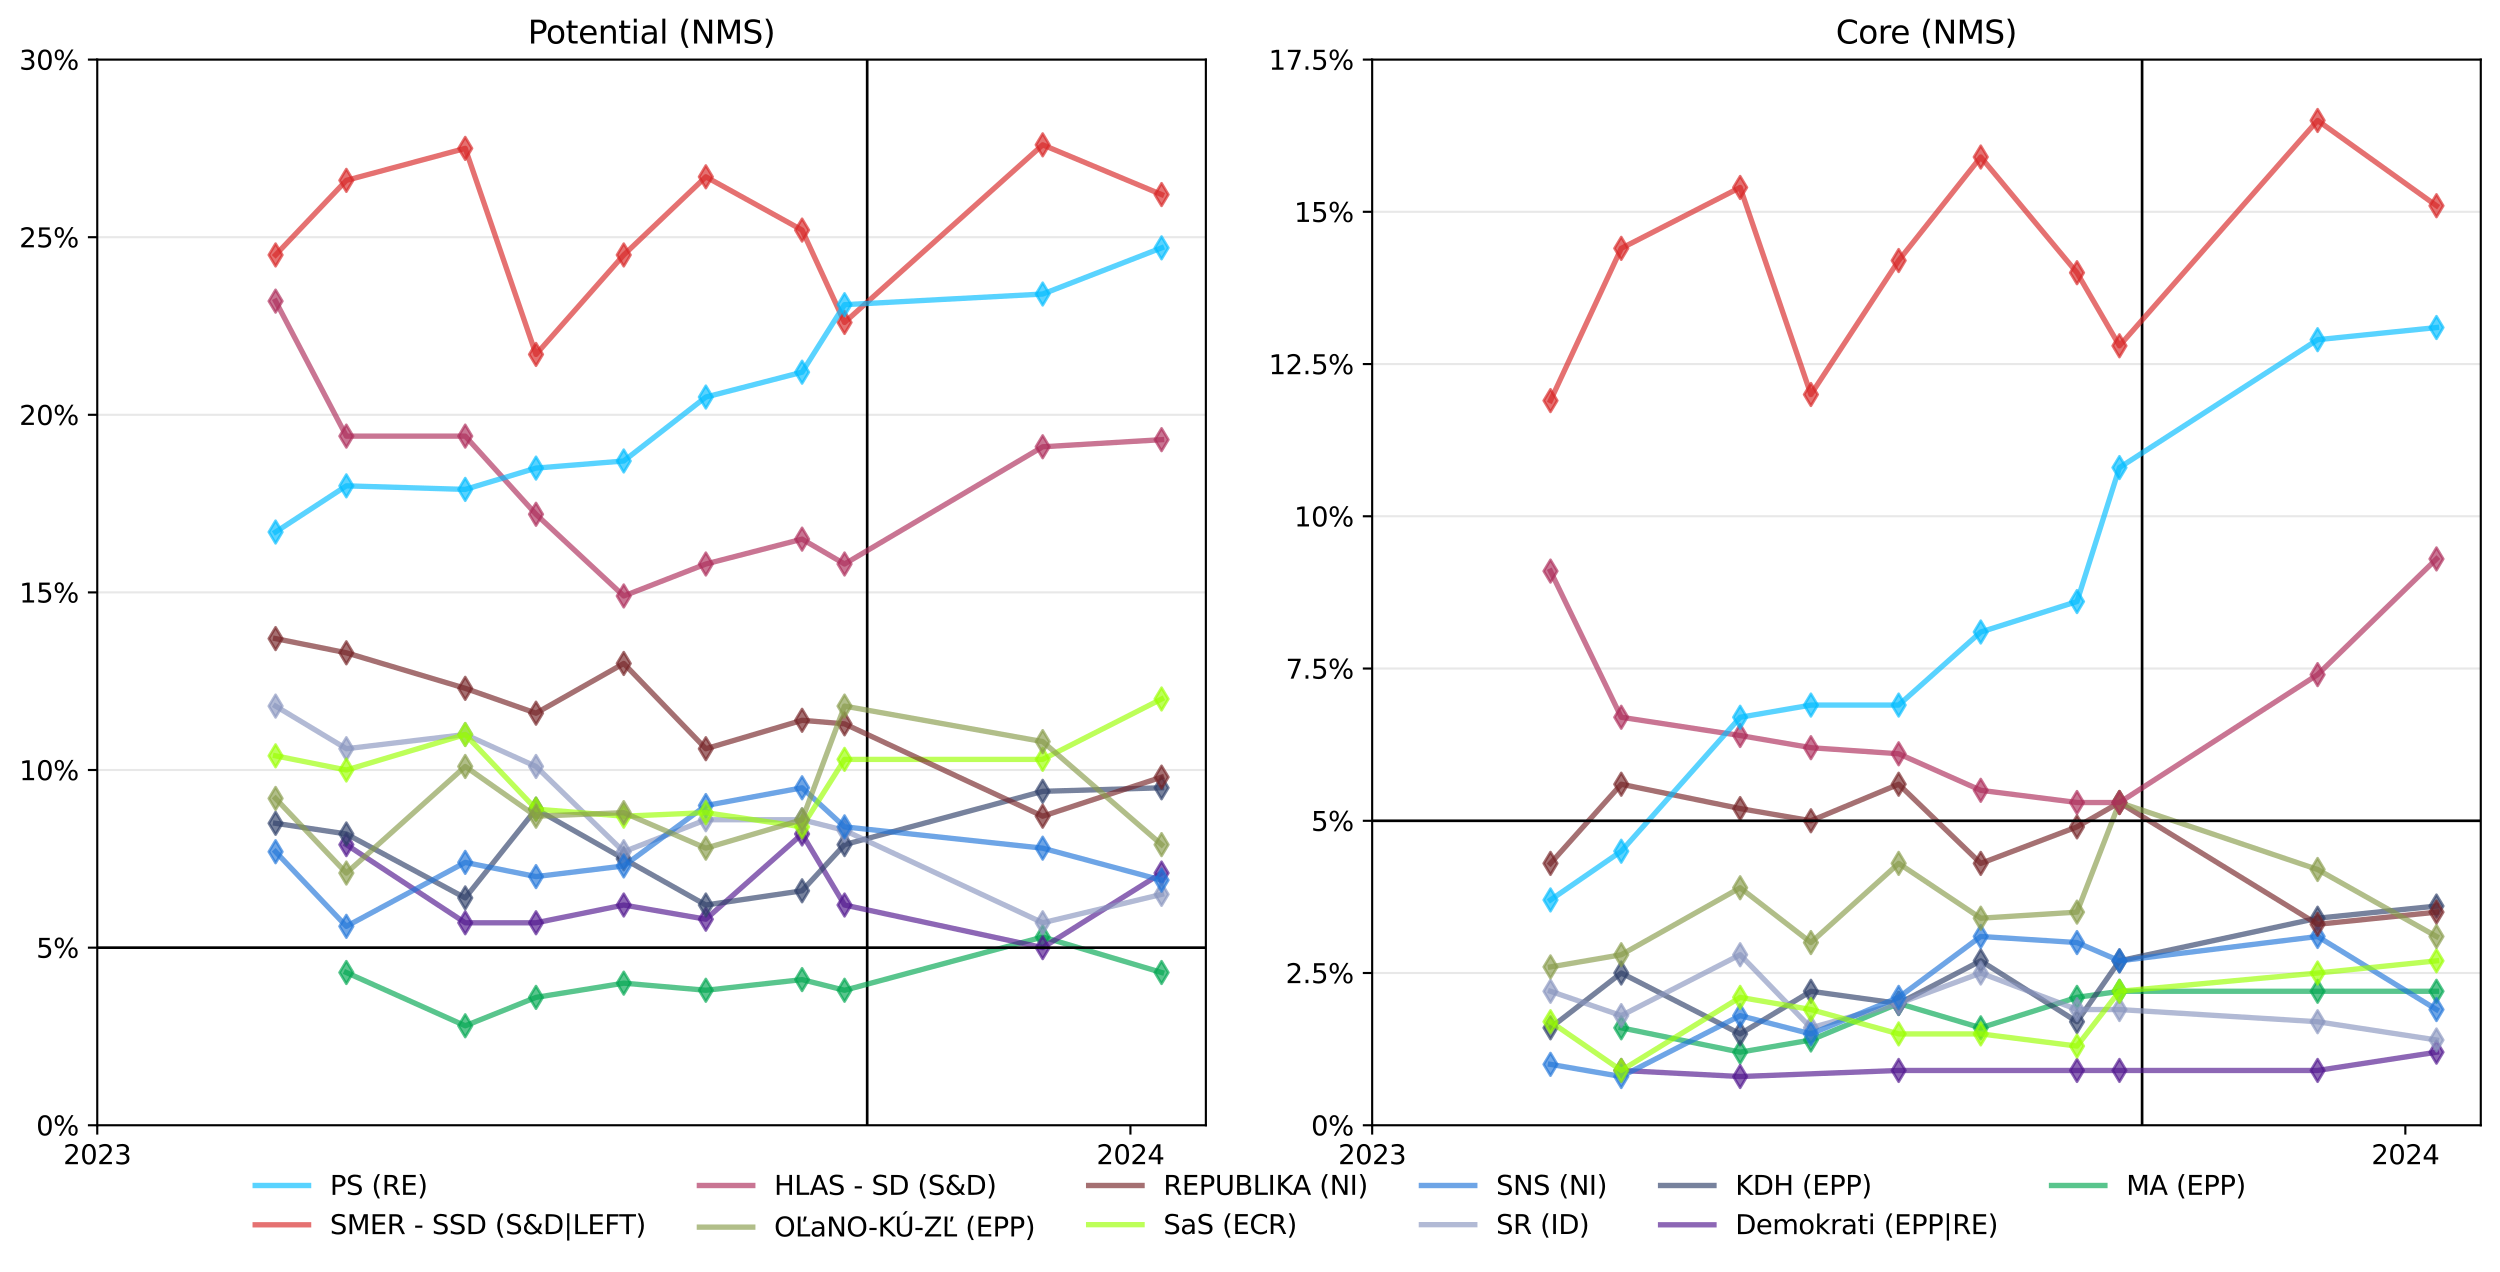 <?xml version="1.0" encoding="utf-8" standalone="no"?>
<!DOCTYPE svg PUBLIC "-//W3C//DTD SVG 1.1//EN"
  "http://www.w3.org/Graphics/SVG/1.1/DTD/svg11.dtd">
<svg xmlns:xlink="http://www.w3.org/1999/xlink" width="936.427pt" height="476.425pt" viewBox="0 0 936.427 476.425" xmlns="http://www.w3.org/2000/svg" version="1.1">
 <defs>
  <style type="text/css">*{stroke-linejoin: round; stroke-linecap: butt}</style>
 </defs>
 <g id="figure_1">
  <g id="patch_1">
   <path d="M 0 476.425 
L 936.427 476.425 
L 936.427 0 
L 0 0 
z
" style="fill: #ffffff"/>
  </g>
  <g id="axes_1">
   <g id="patch_2">
    <path d="M 36.427 421.486 
L 451.682 421.486 
L 451.682 22.318 
L 36.427 22.318 
z
" style="fill: #ffffff"/>
   </g>
   <g id="matplotlib.axis_1">
    <g id="xtick_1">
     <g id="line2d_1">
      <defs>
       <path id="mfe37f21443" d="M 0 0 
L 0 3.5 
" style="stroke: #000000; stroke-width: 0.8"/>
      </defs>
      <g>
       <use xlink:href="#mfe37f21443" x="36.427" y="421.486" style="stroke: #000000; stroke-width: 0.8"/>
      </g>
     </g>
     <g id="text_1">
      <!-- 2023 -->
      <g transform="translate(23.702 436.085) scale(0.1 -0.1)">
       <defs>
        <path id="DejaVuSans-32" d="M 1228 531 
L 3431 531 
L 3431 0 
L 469 0 
L 469 531 
Q 828 903 1448 1529 
Q 2069 2156 2228 2338 
Q 2531 2678 2651 2914 
Q 2772 3150 2772 3378 
Q 2772 3750 2511 3984 
Q 2250 4219 1831 4219 
Q 1534 4219 1204 4116 
Q 875 4013 500 3803 
L 500 4441 
Q 881 4594 1212 4672 
Q 1544 4750 1819 4750 
Q 2544 4750 2975 4387 
Q 3406 4025 3406 3419 
Q 3406 3131 3298 2873 
Q 3191 2616 2906 2266 
Q 2828 2175 2409 1742 
Q 1991 1309 1228 531 
z
" transform="scale(0.016)"/>
        <path id="DejaVuSans-30" d="M 2034 4250 
Q 1547 4250 1301 3770 
Q 1056 3291 1056 2328 
Q 1056 1369 1301 889 
Q 1547 409 2034 409 
Q 2525 409 2770 889 
Q 3016 1369 3016 2328 
Q 3016 3291 2770 3770 
Q 2525 4250 2034 4250 
z
M 2034 4750 
Q 2819 4750 3233 4129 
Q 3647 3509 3647 2328 
Q 3647 1150 3233 529 
Q 2819 -91 2034 -91 
Q 1250 -91 836 529 
Q 422 1150 422 2328 
Q 422 3509 836 4129 
Q 1250 4750 2034 4750 
z
" transform="scale(0.016)"/>
        <path id="DejaVuSans-33" d="M 2597 2516 
Q 3050 2419 3304 2112 
Q 3559 1806 3559 1356 
Q 3559 666 3084 287 
Q 2609 -91 1734 -91 
Q 1441 -91 1130 -33 
Q 819 25 488 141 
L 488 750 
Q 750 597 1062 519 
Q 1375 441 1716 441 
Q 2309 441 2620 675 
Q 2931 909 2931 1356 
Q 2931 1769 2642 2001 
Q 2353 2234 1838 2234 
L 1294 2234 
L 1294 2753 
L 1863 2753 
Q 2328 2753 2575 2939 
Q 2822 3125 2822 3475 
Q 2822 3834 2567 4026 
Q 2313 4219 1838 4219 
Q 1578 4219 1281 4162 
Q 984 4106 628 3988 
L 628 4550 
Q 988 4650 1302 4700 
Q 1616 4750 1894 4750 
Q 2613 4750 3031 4423 
Q 3450 4097 3450 3541 
Q 3450 3153 3228 2886 
Q 3006 2619 2597 2516 
z
" transform="scale(0.016)"/>
       </defs>
       <use xlink:href="#DejaVuSans-32"/>
       <use xlink:href="#DejaVuSans-30" x="63.623"/>
       <use xlink:href="#DejaVuSans-32" x="127.246"/>
       <use xlink:href="#DejaVuSans-33" x="190.869"/>
      </g>
     </g>
    </g>
    <g id="xtick_2">
     <g id="line2d_2">
      <g>
       <use xlink:href="#mfe37f21443" x="423.426" y="421.486" style="stroke: #000000; stroke-width: 0.8"/>
      </g>
     </g>
     <g id="text_2">
      <!-- 2024 -->
      <g transform="translate(410.701 436.085) scale(0.1 -0.1)">
       <defs>
        <path id="DejaVuSans-34" d="M 2419 4116 
L 825 1625 
L 2419 1625 
L 2419 4116 
z
M 2253 4666 
L 3047 4666 
L 3047 1625 
L 3713 1625 
L 3713 1100 
L 3047 1100 
L 3047 0 
L 2419 0 
L 2419 1100 
L 313 1100 
L 313 1709 
L 2253 4666 
z
" transform="scale(0.016)"/>
       </defs>
       <use xlink:href="#DejaVuSans-32"/>
       <use xlink:href="#DejaVuSans-30" x="63.623"/>
       <use xlink:href="#DejaVuSans-32" x="127.246"/>
       <use xlink:href="#DejaVuSans-34" x="190.869"/>
      </g>
     </g>
    </g>
   </g>
   <g id="matplotlib.axis_2">
    <g id="ytick_1">
     <g id="line2d_3">
      <path d="M 36.427 421.486 
L 451.682 421.486 
" clip-path="url(#p4f4d81e722)" style="fill: none; stroke: #b0b0b0; stroke-opacity: 0.3; stroke-width: 0.8; stroke-linecap: square"/>
     </g>
     <g id="line2d_4">
      <defs>
       <path id="mb382b349e6" d="M 0 0 
L -3.5 0 
" style="stroke: #000000; stroke-width: 0.8"/>
      </defs>
      <g>
       <use xlink:href="#mb382b349e6" x="36.427" y="421.486" style="stroke: #000000; stroke-width: 0.8"/>
      </g>
     </g>
     <g id="text_3">
      <!-- 0% -->
      <g transform="translate(13.562 425.285) scale(0.1 -0.1)">
       <defs>
        <path id="DejaVuSans-25" d="M 4653 2053 
Q 4381 2053 4226 1822 
Q 4072 1591 4072 1178 
Q 4072 772 4226 539 
Q 4381 306 4653 306 
Q 4919 306 5073 539 
Q 5228 772 5228 1178 
Q 5228 1588 5073 1820 
Q 4919 2053 4653 2053 
z
M 4653 2450 
Q 5147 2450 5437 2106 
Q 5728 1763 5728 1178 
Q 5728 594 5436 251 
Q 5144 -91 4653 -91 
Q 4153 -91 3862 251 
Q 3572 594 3572 1178 
Q 3572 1766 3864 2108 
Q 4156 2450 4653 2450 
z
M 1428 4353 
Q 1159 4353 1004 4120 
Q 850 3888 850 3481 
Q 850 3069 1003 2837 
Q 1156 2606 1428 2606 
Q 1700 2606 1854 2837 
Q 2009 3069 2009 3481 
Q 2009 3884 1853 4118 
Q 1697 4353 1428 4353 
z
M 4250 4750 
L 4750 4750 
L 1831 -91 
L 1331 -91 
L 4250 4750 
z
M 1428 4750 
Q 1922 4750 2215 4408 
Q 2509 4066 2509 3481 
Q 2509 2891 2217 2550 
Q 1925 2209 1428 2209 
Q 931 2209 642 2551 
Q 353 2894 353 3481 
Q 353 4063 643 4406 
Q 934 4750 1428 4750 
z
" transform="scale(0.016)"/>
       </defs>
       <use xlink:href="#DejaVuSans-30"/>
       <use xlink:href="#DejaVuSans-25" x="63.623"/>
      </g>
     </g>
    </g>
    <g id="ytick_2">
     <g id="line2d_5">
      <path d="M 36.427 354.958 
L 451.682 354.958 
" clip-path="url(#p4f4d81e722)" style="fill: none; stroke: #b0b0b0; stroke-opacity: 0.3; stroke-width: 0.8; stroke-linecap: square"/>
     </g>
     <g id="line2d_6">
      <g>
       <use xlink:href="#mb382b349e6" x="36.427" y="354.958" style="stroke: #000000; stroke-width: 0.8"/>
      </g>
     </g>
     <g id="text_4">
      <!-- 5% -->
      <g transform="translate(13.562 358.757) scale(0.1 -0.1)">
       <defs>
        <path id="DejaVuSans-35" d="M 691 4666 
L 3169 4666 
L 3169 4134 
L 1269 4134 
L 1269 2991 
Q 1406 3038 1543 3061 
Q 1681 3084 1819 3084 
Q 2600 3084 3056 2656 
Q 3513 2228 3513 1497 
Q 3513 744 3044 326 
Q 2575 -91 1722 -91 
Q 1428 -91 1123 -41 
Q 819 9 494 109 
L 494 744 
Q 775 591 1075 516 
Q 1375 441 1709 441 
Q 2250 441 2565 725 
Q 2881 1009 2881 1497 
Q 2881 1984 2565 2268 
Q 2250 2553 1709 2553 
Q 1456 2553 1204 2497 
Q 953 2441 691 2322 
L 691 4666 
z
" transform="scale(0.016)"/>
       </defs>
       <use xlink:href="#DejaVuSans-35"/>
       <use xlink:href="#DejaVuSans-25" x="63.623"/>
      </g>
     </g>
    </g>
    <g id="ytick_3">
     <g id="line2d_7">
      <path d="M 36.427 288.43 
L 451.682 288.43 
" clip-path="url(#p4f4d81e722)" style="fill: none; stroke: #b0b0b0; stroke-opacity: 0.3; stroke-width: 0.8; stroke-linecap: square"/>
     </g>
     <g id="line2d_8">
      <g>
       <use xlink:href="#mb382b349e6" x="36.427" y="288.43" style="stroke: #000000; stroke-width: 0.8"/>
      </g>
     </g>
     <g id="text_5">
      <!-- 10% -->
      <g transform="translate(7.2 292.229) scale(0.1 -0.1)">
       <defs>
        <path id="DejaVuSans-31" d="M 794 531 
L 1825 531 
L 1825 4091 
L 703 3866 
L 703 4441 
L 1819 4666 
L 2450 4666 
L 2450 531 
L 3481 531 
L 3481 0 
L 794 0 
L 794 531 
z
" transform="scale(0.016)"/>
       </defs>
       <use xlink:href="#DejaVuSans-31"/>
       <use xlink:href="#DejaVuSans-30" x="63.623"/>
       <use xlink:href="#DejaVuSans-25" x="127.246"/>
      </g>
     </g>
    </g>
    <g id="ytick_4">
     <g id="line2d_9">
      <path d="M 36.427 221.902 
L 451.682 221.902 
" clip-path="url(#p4f4d81e722)" style="fill: none; stroke: #b0b0b0; stroke-opacity: 0.3; stroke-width: 0.8; stroke-linecap: square"/>
     </g>
     <g id="line2d_10">
      <g>
       <use xlink:href="#mb382b349e6" x="36.427" y="221.902" style="stroke: #000000; stroke-width: 0.8"/>
      </g>
     </g>
     <g id="text_6">
      <!-- 15% -->
      <g transform="translate(7.2 225.701) scale(0.1 -0.1)">
       <use xlink:href="#DejaVuSans-31"/>
       <use xlink:href="#DejaVuSans-35" x="63.623"/>
       <use xlink:href="#DejaVuSans-25" x="127.246"/>
      </g>
     </g>
    </g>
    <g id="ytick_5">
     <g id="line2d_11">
      <path d="M 36.427 155.374 
L 451.682 155.374 
" clip-path="url(#p4f4d81e722)" style="fill: none; stroke: #b0b0b0; stroke-opacity: 0.3; stroke-width: 0.8; stroke-linecap: square"/>
     </g>
     <g id="line2d_12">
      <g>
       <use xlink:href="#mb382b349e6" x="36.427" y="155.374" style="stroke: #000000; stroke-width: 0.8"/>
      </g>
     </g>
     <g id="text_7">
      <!-- 20% -->
      <g transform="translate(7.2 159.173) scale(0.1 -0.1)">
       <use xlink:href="#DejaVuSans-32"/>
       <use xlink:href="#DejaVuSans-30" x="63.623"/>
       <use xlink:href="#DejaVuSans-25" x="127.246"/>
      </g>
     </g>
    </g>
    <g id="ytick_6">
     <g id="line2d_13">
      <path d="M 36.427 88.846 
L 451.682 88.846 
" clip-path="url(#p4f4d81e722)" style="fill: none; stroke: #b0b0b0; stroke-opacity: 0.3; stroke-width: 0.8; stroke-linecap: square"/>
     </g>
     <g id="line2d_14">
      <g>
       <use xlink:href="#mb382b349e6" x="36.427" y="88.846" style="stroke: #000000; stroke-width: 0.8"/>
      </g>
     </g>
     <g id="text_8">
      <!-- 25% -->
      <g transform="translate(7.2 92.645) scale(0.1 -0.1)">
       <use xlink:href="#DejaVuSans-32"/>
       <use xlink:href="#DejaVuSans-35" x="63.623"/>
       <use xlink:href="#DejaVuSans-25" x="127.246"/>
      </g>
     </g>
    </g>
    <g id="ytick_7">
     <g id="line2d_15">
      <path d="M 36.427 22.318 
L 451.682 22.318 
" clip-path="url(#p4f4d81e722)" style="fill: none; stroke: #b0b0b0; stroke-opacity: 0.3; stroke-width: 0.8; stroke-linecap: square"/>
     </g>
     <g id="line2d_16">
      <g>
       <use xlink:href="#mb382b349e6" x="36.427" y="22.318" style="stroke: #000000; stroke-width: 0.8"/>
      </g>
     </g>
     <g id="text_9">
      <!-- 30% -->
      <g transform="translate(7.2 26.117) scale(0.1 -0.1)">
       <use xlink:href="#DejaVuSans-33"/>
       <use xlink:href="#DejaVuSans-30" x="63.623"/>
       <use xlink:href="#DejaVuSans-25" x="127.246"/>
      </g>
     </g>
    </g>
   </g>
   <g id="line2d_17">
    <path d="M 324.821 421.486 
L 324.821 22.318 
" clip-path="url(#p4f4d81e722)" style="fill: none; stroke: #000000; stroke-linecap: square"/>
   </g>
   <g id="line2d_18">
    <path d="M 129.731 364.272 
L 174.262 384.23 
L 200.769 373.586 
L 233.637 368.264 
L 264.385 370.925 
L 300.434 366.933 
L 316.339 370.925 
L 390.558 350.966 
L 435.089 364.272 
" clip-path="url(#p4f4d81e722)" style="fill: none; stroke: #00a650; stroke-opacity: 0.65; stroke-width: 2; stroke-linecap: square"/>
    <defs>
     <path id="m4c65594b9b" d="M 0 4.243 
L 2.546 0 
L 0 -4.243 
L -2.546 0 
z
" style="stroke: #00a650; stroke-opacity: 0.65; stroke-linejoin: miter"/>
    </defs>
    <g clip-path="url(#p4f4d81e722)">
     <use xlink:href="#m4c65594b9b" x="129.731" y="364.272" style="fill: #00a650; fill-opacity: 0.65; stroke: #00a650; stroke-opacity: 0.65; stroke-linejoin: miter"/>
     <use xlink:href="#m4c65594b9b" x="174.262" y="384.23" style="fill: #00a650; fill-opacity: 0.65; stroke: #00a650; stroke-opacity: 0.65; stroke-linejoin: miter"/>
     <use xlink:href="#m4c65594b9b" x="200.769" y="373.586" style="fill: #00a650; fill-opacity: 0.65; stroke: #00a650; stroke-opacity: 0.65; stroke-linejoin: miter"/>
     <use xlink:href="#m4c65594b9b" x="233.637" y="368.264" style="fill: #00a650; fill-opacity: 0.65; stroke: #00a650; stroke-opacity: 0.65; stroke-linejoin: miter"/>
     <use xlink:href="#m4c65594b9b" x="264.385" y="370.925" style="fill: #00a650; fill-opacity: 0.65; stroke: #00a650; stroke-opacity: 0.65; stroke-linejoin: miter"/>
     <use xlink:href="#m4c65594b9b" x="300.434" y="366.933" style="fill: #00a650; fill-opacity: 0.65; stroke: #00a650; stroke-opacity: 0.65; stroke-linejoin: miter"/>
     <use xlink:href="#m4c65594b9b" x="316.339" y="370.925" style="fill: #00a650; fill-opacity: 0.65; stroke: #00a650; stroke-opacity: 0.65; stroke-linejoin: miter"/>
     <use xlink:href="#m4c65594b9b" x="390.558" y="350.966" style="fill: #00a650; fill-opacity: 0.65; stroke: #00a650; stroke-opacity: 0.65; stroke-linejoin: miter"/>
     <use xlink:href="#m4c65594b9b" x="435.089" y="364.272" style="fill: #00a650; fill-opacity: 0.65; stroke: #00a650; stroke-opacity: 0.65; stroke-linejoin: miter"/>
    </g>
   </g>
   <g id="line2d_19">
    <path d="M 129.731 316.372 
L 174.262 345.644 
L 200.769 345.644 
L 233.637 338.991 
L 264.385 344.314 
L 300.434 312.38 
L 316.339 338.991 
L 390.558 354.958 
L 435.089 327.016 
" clip-path="url(#p4f4d81e722)" style="fill: none; stroke: #50168e; stroke-opacity: 0.65; stroke-width: 2; stroke-linecap: square"/>
    <defs>
     <path id="mdfd13b9f71" d="M 0 4.243 
L 2.546 0 
L 0 -4.243 
L -2.546 0 
z
" style="stroke: #50168e; stroke-opacity: 0.65; stroke-linejoin: miter"/>
    </defs>
    <g clip-path="url(#p4f4d81e722)">
     <use xlink:href="#mdfd13b9f71" x="129.731" y="316.372" style="fill: #50168e; fill-opacity: 0.65; stroke: #50168e; stroke-opacity: 0.65; stroke-linejoin: miter"/>
     <use xlink:href="#mdfd13b9f71" x="174.262" y="345.644" style="fill: #50168e; fill-opacity: 0.65; stroke: #50168e; stroke-opacity: 0.65; stroke-linejoin: miter"/>
     <use xlink:href="#mdfd13b9f71" x="200.769" y="345.644" style="fill: #50168e; fill-opacity: 0.65; stroke: #50168e; stroke-opacity: 0.65; stroke-linejoin: miter"/>
     <use xlink:href="#mdfd13b9f71" x="233.637" y="338.991" style="fill: #50168e; fill-opacity: 0.65; stroke: #50168e; stroke-opacity: 0.65; stroke-linejoin: miter"/>
     <use xlink:href="#mdfd13b9f71" x="264.385" y="344.314" style="fill: #50168e; fill-opacity: 0.65; stroke: #50168e; stroke-opacity: 0.65; stroke-linejoin: miter"/>
     <use xlink:href="#mdfd13b9f71" x="300.434" y="312.38" style="fill: #50168e; fill-opacity: 0.65; stroke: #50168e; stroke-opacity: 0.65; stroke-linejoin: miter"/>
     <use xlink:href="#mdfd13b9f71" x="316.339" y="338.991" style="fill: #50168e; fill-opacity: 0.65; stroke: #50168e; stroke-opacity: 0.65; stroke-linejoin: miter"/>
     <use xlink:href="#mdfd13b9f71" x="390.558" y="354.958" style="fill: #50168e; fill-opacity: 0.65; stroke: #50168e; stroke-opacity: 0.65; stroke-linejoin: miter"/>
     <use xlink:href="#mdfd13b9f71" x="435.089" y="327.016" style="fill: #50168e; fill-opacity: 0.65; stroke: #50168e; stroke-opacity: 0.65; stroke-linejoin: miter"/>
    </g>
   </g>
   <g id="line2d_20">
    <path d="M 103.224 308.389 
L 129.731 312.38 
L 174.262 336.33 
L 200.769 303.066 
L 233.637 321.694 
L 264.385 338.991 
L 300.434 333.669 
L 316.339 316.372 
L 390.558 296.413 
L 435.089 295.083 
" clip-path="url(#p4f4d81e722)" style="fill: none; stroke: #2f4069; stroke-opacity: 0.65; stroke-width: 2; stroke-linecap: square"/>
    <defs>
     <path id="mab31c51b7f" d="M 0 4.243 
L 2.546 0 
L 0 -4.243 
L -2.546 0 
z
" style="stroke: #2f4069; stroke-opacity: 0.65; stroke-linejoin: miter"/>
    </defs>
    <g clip-path="url(#p4f4d81e722)">
     <use xlink:href="#mab31c51b7f" x="103.224" y="308.389" style="fill: #2f4069; fill-opacity: 0.65; stroke: #2f4069; stroke-opacity: 0.65; stroke-linejoin: miter"/>
     <use xlink:href="#mab31c51b7f" x="129.731" y="312.38" style="fill: #2f4069; fill-opacity: 0.65; stroke: #2f4069; stroke-opacity: 0.65; stroke-linejoin: miter"/>
     <use xlink:href="#mab31c51b7f" x="174.262" y="336.33" style="fill: #2f4069; fill-opacity: 0.65; stroke: #2f4069; stroke-opacity: 0.65; stroke-linejoin: miter"/>
     <use xlink:href="#mab31c51b7f" x="200.769" y="303.066" style="fill: #2f4069; fill-opacity: 0.65; stroke: #2f4069; stroke-opacity: 0.65; stroke-linejoin: miter"/>
     <use xlink:href="#mab31c51b7f" x="233.637" y="321.694" style="fill: #2f4069; fill-opacity: 0.65; stroke: #2f4069; stroke-opacity: 0.65; stroke-linejoin: miter"/>
     <use xlink:href="#mab31c51b7f" x="264.385" y="338.991" style="fill: #2f4069; fill-opacity: 0.65; stroke: #2f4069; stroke-opacity: 0.65; stroke-linejoin: miter"/>
     <use xlink:href="#mab31c51b7f" x="300.434" y="333.669" style="fill: #2f4069; fill-opacity: 0.65; stroke: #2f4069; stroke-opacity: 0.65; stroke-linejoin: miter"/>
     <use xlink:href="#mab31c51b7f" x="316.339" y="316.372" style="fill: #2f4069; fill-opacity: 0.65; stroke: #2f4069; stroke-opacity: 0.65; stroke-linejoin: miter"/>
     <use xlink:href="#mab31c51b7f" x="390.558" y="296.413" style="fill: #2f4069; fill-opacity: 0.65; stroke: #2f4069; stroke-opacity: 0.65; stroke-linejoin: miter"/>
     <use xlink:href="#mab31c51b7f" x="435.089" y="295.083" style="fill: #2f4069; fill-opacity: 0.65; stroke: #2f4069; stroke-opacity: 0.65; stroke-linejoin: miter"/>
    </g>
   </g>
   <g id="line2d_21">
    <path d="M 103.224 264.48 
L 129.731 280.447 
L 174.262 275.125 
L 200.769 287.1 
L 233.637 319.033 
L 264.385 307.058 
L 300.434 307.058 
L 316.339 311.05 
L 390.558 345.644 
L 435.089 335 
" clip-path="url(#p4f4d81e722)" style="fill: none; stroke: #8996bf; stroke-opacity: 0.65; stroke-width: 2; stroke-linecap: square"/>
    <defs>
     <path id="m9b5b05772a" d="M 0 4.243 
L 2.546 0 
L 0 -4.243 
L -2.546 0 
z
" style="stroke: #8996bf; stroke-opacity: 0.65; stroke-linejoin: miter"/>
    </defs>
    <g clip-path="url(#p4f4d81e722)">
     <use xlink:href="#m9b5b05772a" x="103.224" y="264.48" style="fill: #8996bf; fill-opacity: 0.65; stroke: #8996bf; stroke-opacity: 0.65; stroke-linejoin: miter"/>
     <use xlink:href="#m9b5b05772a" x="129.731" y="280.447" style="fill: #8996bf; fill-opacity: 0.65; stroke: #8996bf; stroke-opacity: 0.65; stroke-linejoin: miter"/>
     <use xlink:href="#m9b5b05772a" x="174.262" y="275.125" style="fill: #8996bf; fill-opacity: 0.65; stroke: #8996bf; stroke-opacity: 0.65; stroke-linejoin: miter"/>
     <use xlink:href="#m9b5b05772a" x="200.769" y="287.1" style="fill: #8996bf; fill-opacity: 0.65; stroke: #8996bf; stroke-opacity: 0.65; stroke-linejoin: miter"/>
     <use xlink:href="#m9b5b05772a" x="233.637" y="319.033" style="fill: #8996bf; fill-opacity: 0.65; stroke: #8996bf; stroke-opacity: 0.65; stroke-linejoin: miter"/>
     <use xlink:href="#m9b5b05772a" x="264.385" y="307.058" style="fill: #8996bf; fill-opacity: 0.65; stroke: #8996bf; stroke-opacity: 0.65; stroke-linejoin: miter"/>
     <use xlink:href="#m9b5b05772a" x="300.434" y="307.058" style="fill: #8996bf; fill-opacity: 0.65; stroke: #8996bf; stroke-opacity: 0.65; stroke-linejoin: miter"/>
     <use xlink:href="#m9b5b05772a" x="316.339" y="311.05" style="fill: #8996bf; fill-opacity: 0.65; stroke: #8996bf; stroke-opacity: 0.65; stroke-linejoin: miter"/>
     <use xlink:href="#m9b5b05772a" x="390.558" y="345.644" style="fill: #8996bf; fill-opacity: 0.65; stroke: #8996bf; stroke-opacity: 0.65; stroke-linejoin: miter"/>
     <use xlink:href="#m9b5b05772a" x="435.089" y="335" style="fill: #8996bf; fill-opacity: 0.65; stroke: #8996bf; stroke-opacity: 0.65; stroke-linejoin: miter"/>
    </g>
   </g>
   <g id="line2d_22">
    <path d="M 103.224 319.033 
L 129.731 346.975 
L 174.262 323.025 
L 200.769 328.347 
L 233.637 324.355 
L 264.385 301.736 
L 300.434 295.083 
L 316.339 309.719 
L 390.558 317.702 
L 435.089 329.677 
" clip-path="url(#p4f4d81e722)" style="fill: none; stroke: #2175d9; stroke-opacity: 0.65; stroke-width: 2; stroke-linecap: square"/>
    <defs>
     <path id="m77a3b4e802" d="M 0 4.243 
L 2.546 0 
L 0 -4.243 
L -2.546 0 
z
" style="stroke: #2175d9; stroke-opacity: 0.65; stroke-linejoin: miter"/>
    </defs>
    <g clip-path="url(#p4f4d81e722)">
     <use xlink:href="#m77a3b4e802" x="103.224" y="319.033" style="fill: #2175d9; fill-opacity: 0.65; stroke: #2175d9; stroke-opacity: 0.65; stroke-linejoin: miter"/>
     <use xlink:href="#m77a3b4e802" x="129.731" y="346.975" style="fill: #2175d9; fill-opacity: 0.65; stroke: #2175d9; stroke-opacity: 0.65; stroke-linejoin: miter"/>
     <use xlink:href="#m77a3b4e802" x="174.262" y="323.025" style="fill: #2175d9; fill-opacity: 0.65; stroke: #2175d9; stroke-opacity: 0.65; stroke-linejoin: miter"/>
     <use xlink:href="#m77a3b4e802" x="200.769" y="328.347" style="fill: #2175d9; fill-opacity: 0.65; stroke: #2175d9; stroke-opacity: 0.65; stroke-linejoin: miter"/>
     <use xlink:href="#m77a3b4e802" x="233.637" y="324.355" style="fill: #2175d9; fill-opacity: 0.65; stroke: #2175d9; stroke-opacity: 0.65; stroke-linejoin: miter"/>
     <use xlink:href="#m77a3b4e802" x="264.385" y="301.736" style="fill: #2175d9; fill-opacity: 0.65; stroke: #2175d9; stroke-opacity: 0.65; stroke-linejoin: miter"/>
     <use xlink:href="#m77a3b4e802" x="300.434" y="295.083" style="fill: #2175d9; fill-opacity: 0.65; stroke: #2175d9; stroke-opacity: 0.65; stroke-linejoin: miter"/>
     <use xlink:href="#m77a3b4e802" x="316.339" y="309.719" style="fill: #2175d9; fill-opacity: 0.65; stroke: #2175d9; stroke-opacity: 0.65; stroke-linejoin: miter"/>
     <use xlink:href="#m77a3b4e802" x="390.558" y="317.702" style="fill: #2175d9; fill-opacity: 0.65; stroke: #2175d9; stroke-opacity: 0.65; stroke-linejoin: miter"/>
     <use xlink:href="#m77a3b4e802" x="435.089" y="329.677" style="fill: #2175d9; fill-opacity: 0.65; stroke: #2175d9; stroke-opacity: 0.65; stroke-linejoin: miter"/>
    </g>
   </g>
   <g id="line2d_23">
    <path d="M 103.224 283.108 
L 129.731 288.43 
L 174.262 275.125 
L 200.769 303.066 
L 233.637 305.727 
L 264.385 304.397 
L 300.434 309.719 
L 316.339 284.438 
L 390.558 284.438 
L 435.089 261.819 
" clip-path="url(#p4f4d81e722)" style="fill: none; stroke: #9aff01; stroke-opacity: 0.65; stroke-width: 2; stroke-linecap: square"/>
    <defs>
     <path id="mf9c2beb01d" d="M 0 4.243 
L 2.546 0 
L 0 -4.243 
L -2.546 0 
z
" style="stroke: #9aff01; stroke-opacity: 0.65; stroke-linejoin: miter"/>
    </defs>
    <g clip-path="url(#p4f4d81e722)">
     <use xlink:href="#mf9c2beb01d" x="103.224" y="283.108" style="fill: #9aff01; fill-opacity: 0.65; stroke: #9aff01; stroke-opacity: 0.65; stroke-linejoin: miter"/>
     <use xlink:href="#mf9c2beb01d" x="129.731" y="288.43" style="fill: #9aff01; fill-opacity: 0.65; stroke: #9aff01; stroke-opacity: 0.65; stroke-linejoin: miter"/>
     <use xlink:href="#mf9c2beb01d" x="174.262" y="275.125" style="fill: #9aff01; fill-opacity: 0.65; stroke: #9aff01; stroke-opacity: 0.65; stroke-linejoin: miter"/>
     <use xlink:href="#mf9c2beb01d" x="200.769" y="303.066" style="fill: #9aff01; fill-opacity: 0.65; stroke: #9aff01; stroke-opacity: 0.65; stroke-linejoin: miter"/>
     <use xlink:href="#mf9c2beb01d" x="233.637" y="305.727" style="fill: #9aff01; fill-opacity: 0.65; stroke: #9aff01; stroke-opacity: 0.65; stroke-linejoin: miter"/>
     <use xlink:href="#mf9c2beb01d" x="264.385" y="304.397" style="fill: #9aff01; fill-opacity: 0.65; stroke: #9aff01; stroke-opacity: 0.65; stroke-linejoin: miter"/>
     <use xlink:href="#mf9c2beb01d" x="300.434" y="309.719" style="fill: #9aff01; fill-opacity: 0.65; stroke: #9aff01; stroke-opacity: 0.65; stroke-linejoin: miter"/>
     <use xlink:href="#mf9c2beb01d" x="316.339" y="284.438" style="fill: #9aff01; fill-opacity: 0.65; stroke: #9aff01; stroke-opacity: 0.65; stroke-linejoin: miter"/>
     <use xlink:href="#mf9c2beb01d" x="390.558" y="284.438" style="fill: #9aff01; fill-opacity: 0.65; stroke: #9aff01; stroke-opacity: 0.65; stroke-linejoin: miter"/>
     <use xlink:href="#mf9c2beb01d" x="435.089" y="261.819" style="fill: #9aff01; fill-opacity: 0.65; stroke: #9aff01; stroke-opacity: 0.65; stroke-linejoin: miter"/>
    </g>
   </g>
   <g id="line2d_24">
    <path d="M 103.224 239.199 
L 129.731 244.522 
L 174.262 257.827 
L 200.769 267.141 
L 233.637 248.513 
L 264.385 280.447 
L 300.434 269.802 
L 316.339 271.133 
L 390.558 305.727 
L 435.089 291.091 
" clip-path="url(#p4f4d81e722)" style="fill: none; stroke: #752427; stroke-opacity: 0.65; stroke-width: 2; stroke-linecap: square"/>
    <defs>
     <path id="m5991c840e0" d="M 0 4.243 
L 2.546 0 
L 0 -4.243 
L -2.546 0 
z
" style="stroke: #752427; stroke-opacity: 0.65; stroke-linejoin: miter"/>
    </defs>
    <g clip-path="url(#p4f4d81e722)">
     <use xlink:href="#m5991c840e0" x="103.224" y="239.199" style="fill: #752427; fill-opacity: 0.65; stroke: #752427; stroke-opacity: 0.65; stroke-linejoin: miter"/>
     <use xlink:href="#m5991c840e0" x="129.731" y="244.522" style="fill: #752427; fill-opacity: 0.65; stroke: #752427; stroke-opacity: 0.65; stroke-linejoin: miter"/>
     <use xlink:href="#m5991c840e0" x="174.262" y="257.827" style="fill: #752427; fill-opacity: 0.65; stroke: #752427; stroke-opacity: 0.65; stroke-linejoin: miter"/>
     <use xlink:href="#m5991c840e0" x="200.769" y="267.141" style="fill: #752427; fill-opacity: 0.65; stroke: #752427; stroke-opacity: 0.65; stroke-linejoin: miter"/>
     <use xlink:href="#m5991c840e0" x="233.637" y="248.513" style="fill: #752427; fill-opacity: 0.65; stroke: #752427; stroke-opacity: 0.65; stroke-linejoin: miter"/>
     <use xlink:href="#m5991c840e0" x="264.385" y="280.447" style="fill: #752427; fill-opacity: 0.65; stroke: #752427; stroke-opacity: 0.65; stroke-linejoin: miter"/>
     <use xlink:href="#m5991c840e0" x="300.434" y="269.802" style="fill: #752427; fill-opacity: 0.65; stroke: #752427; stroke-opacity: 0.65; stroke-linejoin: miter"/>
     <use xlink:href="#m5991c840e0" x="316.339" y="271.133" style="fill: #752427; fill-opacity: 0.65; stroke: #752427; stroke-opacity: 0.65; stroke-linejoin: miter"/>
     <use xlink:href="#m5991c840e0" x="390.558" y="305.727" style="fill: #752427; fill-opacity: 0.65; stroke: #752427; stroke-opacity: 0.65; stroke-linejoin: miter"/>
     <use xlink:href="#m5991c840e0" x="435.089" y="291.091" style="fill: #752427; fill-opacity: 0.65; stroke: #752427; stroke-opacity: 0.65; stroke-linejoin: miter"/>
    </g>
   </g>
   <g id="line2d_25">
    <path d="M 103.224 299.075 
L 129.731 327.016 
L 174.262 287.1 
L 200.769 305.727 
L 233.637 304.397 
L 264.385 317.702 
L 300.434 307.058 
L 316.339 264.48 
L 390.558 277.786 
L 435.089 316.372 
" clip-path="url(#p4f4d81e722)" style="fill: none; stroke: #889c4b; stroke-opacity: 0.65; stroke-width: 2; stroke-linecap: square"/>
    <defs>
     <path id="m7874565509" d="M 0 4.243 
L 2.546 0 
L 0 -4.243 
L -2.546 0 
z
" style="stroke: #889c4b; stroke-opacity: 0.65; stroke-linejoin: miter"/>
    </defs>
    <g clip-path="url(#p4f4d81e722)">
     <use xlink:href="#m7874565509" x="103.224" y="299.075" style="fill: #889c4b; fill-opacity: 0.65; stroke: #889c4b; stroke-opacity: 0.65; stroke-linejoin: miter"/>
     <use xlink:href="#m7874565509" x="129.731" y="327.016" style="fill: #889c4b; fill-opacity: 0.65; stroke: #889c4b; stroke-opacity: 0.65; stroke-linejoin: miter"/>
     <use xlink:href="#m7874565509" x="174.262" y="287.1" style="fill: #889c4b; fill-opacity: 0.65; stroke: #889c4b; stroke-opacity: 0.65; stroke-linejoin: miter"/>
     <use xlink:href="#m7874565509" x="200.769" y="305.727" style="fill: #889c4b; fill-opacity: 0.65; stroke: #889c4b; stroke-opacity: 0.65; stroke-linejoin: miter"/>
     <use xlink:href="#m7874565509" x="233.637" y="304.397" style="fill: #889c4b; fill-opacity: 0.65; stroke: #889c4b; stroke-opacity: 0.65; stroke-linejoin: miter"/>
     <use xlink:href="#m7874565509" x="264.385" y="317.702" style="fill: #889c4b; fill-opacity: 0.65; stroke: #889c4b; stroke-opacity: 0.65; stroke-linejoin: miter"/>
     <use xlink:href="#m7874565509" x="300.434" y="307.058" style="fill: #889c4b; fill-opacity: 0.65; stroke: #889c4b; stroke-opacity: 0.65; stroke-linejoin: miter"/>
     <use xlink:href="#m7874565509" x="316.339" y="264.48" style="fill: #889c4b; fill-opacity: 0.65; stroke: #889c4b; stroke-opacity: 0.65; stroke-linejoin: miter"/>
     <use xlink:href="#m7874565509" x="390.558" y="277.786" style="fill: #889c4b; fill-opacity: 0.65; stroke: #889c4b; stroke-opacity: 0.65; stroke-linejoin: miter"/>
     <use xlink:href="#m7874565509" x="435.089" y="316.372" style="fill: #889c4b; fill-opacity: 0.65; stroke: #889c4b; stroke-opacity: 0.65; stroke-linejoin: miter"/>
    </g>
   </g>
   <g id="line2d_26">
    <path d="M 103.224 112.796 
L 129.731 163.357 
L 174.262 163.357 
L 200.769 192.63 
L 233.637 223.233 
L 264.385 211.258 
L 300.434 201.944 
L 316.339 211.258 
L 390.558 167.349 
L 435.089 164.688 
" clip-path="url(#p4f4d81e722)" style="fill: none; stroke: #ac2c5a; stroke-opacity: 0.65; stroke-width: 2; stroke-linecap: square"/>
    <defs>
     <path id="mc8b1331231" d="M 0 4.243 
L 2.546 0 
L 0 -4.243 
L -2.546 0 
z
" style="stroke: #ac2c5a; stroke-opacity: 0.65; stroke-linejoin: miter"/>
    </defs>
    <g clip-path="url(#p4f4d81e722)">
     <use xlink:href="#mc8b1331231" x="103.224" y="112.796" style="fill: #ac2c5a; fill-opacity: 0.65; stroke: #ac2c5a; stroke-opacity: 0.65; stroke-linejoin: miter"/>
     <use xlink:href="#mc8b1331231" x="129.731" y="163.357" style="fill: #ac2c5a; fill-opacity: 0.65; stroke: #ac2c5a; stroke-opacity: 0.65; stroke-linejoin: miter"/>
     <use xlink:href="#mc8b1331231" x="174.262" y="163.357" style="fill: #ac2c5a; fill-opacity: 0.65; stroke: #ac2c5a; stroke-opacity: 0.65; stroke-linejoin: miter"/>
     <use xlink:href="#mc8b1331231" x="200.769" y="192.63" style="fill: #ac2c5a; fill-opacity: 0.65; stroke: #ac2c5a; stroke-opacity: 0.65; stroke-linejoin: miter"/>
     <use xlink:href="#mc8b1331231" x="233.637" y="223.233" style="fill: #ac2c5a; fill-opacity: 0.65; stroke: #ac2c5a; stroke-opacity: 0.65; stroke-linejoin: miter"/>
     <use xlink:href="#mc8b1331231" x="264.385" y="211.258" style="fill: #ac2c5a; fill-opacity: 0.65; stroke: #ac2c5a; stroke-opacity: 0.65; stroke-linejoin: miter"/>
     <use xlink:href="#mc8b1331231" x="300.434" y="201.944" style="fill: #ac2c5a; fill-opacity: 0.65; stroke: #ac2c5a; stroke-opacity: 0.65; stroke-linejoin: miter"/>
     <use xlink:href="#mc8b1331231" x="316.339" y="211.258" style="fill: #ac2c5a; fill-opacity: 0.65; stroke: #ac2c5a; stroke-opacity: 0.65; stroke-linejoin: miter"/>
     <use xlink:href="#mc8b1331231" x="390.558" y="167.349" style="fill: #ac2c5a; fill-opacity: 0.65; stroke: #ac2c5a; stroke-opacity: 0.65; stroke-linejoin: miter"/>
     <use xlink:href="#mc8b1331231" x="435.089" y="164.688" style="fill: #ac2c5a; fill-opacity: 0.65; stroke: #ac2c5a; stroke-opacity: 0.65; stroke-linejoin: miter"/>
    </g>
   </g>
   <g id="line2d_27">
    <path d="M 103.224 95.499 
L 129.731 67.557 
L 174.262 55.582 
L 200.769 132.755 
L 233.637 95.499 
L 264.385 66.227 
L 300.434 86.185 
L 316.339 120.78 
L 390.558 54.252 
L 435.089 72.879 
" clip-path="url(#p4f4d81e722)" style="fill: none; stroke: #d82626; stroke-opacity: 0.65; stroke-width: 2; stroke-linecap: square"/>
    <defs>
     <path id="m723bc6a9b1" d="M 0 4.243 
L 2.546 0 
L 0 -4.243 
L -2.546 0 
z
" style="stroke: #d82626; stroke-opacity: 0.65; stroke-linejoin: miter"/>
    </defs>
    <g clip-path="url(#p4f4d81e722)">
     <use xlink:href="#m723bc6a9b1" x="103.224" y="95.499" style="fill: #d82626; fill-opacity: 0.65; stroke: #d82626; stroke-opacity: 0.65; stroke-linejoin: miter"/>
     <use xlink:href="#m723bc6a9b1" x="129.731" y="67.557" style="fill: #d82626; fill-opacity: 0.65; stroke: #d82626; stroke-opacity: 0.65; stroke-linejoin: miter"/>
     <use xlink:href="#m723bc6a9b1" x="174.262" y="55.582" style="fill: #d82626; fill-opacity: 0.65; stroke: #d82626; stroke-opacity: 0.65; stroke-linejoin: miter"/>
     <use xlink:href="#m723bc6a9b1" x="200.769" y="132.755" style="fill: #d82626; fill-opacity: 0.65; stroke: #d82626; stroke-opacity: 0.65; stroke-linejoin: miter"/>
     <use xlink:href="#m723bc6a9b1" x="233.637" y="95.499" style="fill: #d82626; fill-opacity: 0.65; stroke: #d82626; stroke-opacity: 0.65; stroke-linejoin: miter"/>
     <use xlink:href="#m723bc6a9b1" x="264.385" y="66.227" style="fill: #d82626; fill-opacity: 0.65; stroke: #d82626; stroke-opacity: 0.65; stroke-linejoin: miter"/>
     <use xlink:href="#m723bc6a9b1" x="300.434" y="86.185" style="fill: #d82626; fill-opacity: 0.65; stroke: #d82626; stroke-opacity: 0.65; stroke-linejoin: miter"/>
     <use xlink:href="#m723bc6a9b1" x="316.339" y="120.78" style="fill: #d82626; fill-opacity: 0.65; stroke: #d82626; stroke-opacity: 0.65; stroke-linejoin: miter"/>
     <use xlink:href="#m723bc6a9b1" x="390.558" y="54.252" style="fill: #d82626; fill-opacity: 0.65; stroke: #d82626; stroke-opacity: 0.65; stroke-linejoin: miter"/>
     <use xlink:href="#m723bc6a9b1" x="435.089" y="72.879" style="fill: #d82626; fill-opacity: 0.65; stroke: #d82626; stroke-opacity: 0.65; stroke-linejoin: miter"/>
    </g>
   </g>
   <g id="line2d_28">
    <path d="M 103.224 199.283 
L 129.731 181.985 
L 174.262 183.316 
L 200.769 175.333 
L 233.637 172.671 
L 264.385 148.721 
L 300.434 139.407 
L 316.339 114.127 
L 390.558 110.135 
L 435.089 92.838 
" clip-path="url(#p4f4d81e722)" style="fill: none; stroke: #00bcff; stroke-opacity: 0.65; stroke-width: 2; stroke-linecap: square"/>
    <defs>
     <path id="mabbf6a93c3" d="M 0 4.243 
L 2.546 0 
L 0 -4.243 
L -2.546 0 
z
" style="stroke: #00bcff; stroke-opacity: 0.65; stroke-linejoin: miter"/>
    </defs>
    <g clip-path="url(#p4f4d81e722)">
     <use xlink:href="#mabbf6a93c3" x="103.224" y="199.283" style="fill: #00bcff; fill-opacity: 0.65; stroke: #00bcff; stroke-opacity: 0.65; stroke-linejoin: miter"/>
     <use xlink:href="#mabbf6a93c3" x="129.731" y="181.985" style="fill: #00bcff; fill-opacity: 0.65; stroke: #00bcff; stroke-opacity: 0.65; stroke-linejoin: miter"/>
     <use xlink:href="#mabbf6a93c3" x="174.262" y="183.316" style="fill: #00bcff; fill-opacity: 0.65; stroke: #00bcff; stroke-opacity: 0.65; stroke-linejoin: miter"/>
     <use xlink:href="#mabbf6a93c3" x="200.769" y="175.333" style="fill: #00bcff; fill-opacity: 0.65; stroke: #00bcff; stroke-opacity: 0.65; stroke-linejoin: miter"/>
     <use xlink:href="#mabbf6a93c3" x="233.637" y="172.671" style="fill: #00bcff; fill-opacity: 0.65; stroke: #00bcff; stroke-opacity: 0.65; stroke-linejoin: miter"/>
     <use xlink:href="#mabbf6a93c3" x="264.385" y="148.721" style="fill: #00bcff; fill-opacity: 0.65; stroke: #00bcff; stroke-opacity: 0.65; stroke-linejoin: miter"/>
     <use xlink:href="#mabbf6a93c3" x="300.434" y="139.407" style="fill: #00bcff; fill-opacity: 0.65; stroke: #00bcff; stroke-opacity: 0.65; stroke-linejoin: miter"/>
     <use xlink:href="#mabbf6a93c3" x="316.339" y="114.127" style="fill: #00bcff; fill-opacity: 0.65; stroke: #00bcff; stroke-opacity: 0.65; stroke-linejoin: miter"/>
     <use xlink:href="#mabbf6a93c3" x="390.558" y="110.135" style="fill: #00bcff; fill-opacity: 0.65; stroke: #00bcff; stroke-opacity: 0.65; stroke-linejoin: miter"/>
     <use xlink:href="#mabbf6a93c3" x="435.089" y="92.838" style="fill: #00bcff; fill-opacity: 0.65; stroke: #00bcff; stroke-opacity: 0.65; stroke-linejoin: miter"/>
    </g>
   </g>
   <g id="line2d_29">
    <path d="M 36.427 354.958 
L 451.682 354.958 
" clip-path="url(#p4f4d81e722)" style="fill: none; stroke: #000000; stroke-linecap: square"/>
   </g>
   <g id="patch_3">
    <path d="M 36.427 421.486 
L 36.427 22.318 
" style="fill: none; stroke: #000000; stroke-width: 0.8; stroke-linejoin: miter; stroke-linecap: square"/>
   </g>
   <g id="patch_4">
    <path d="M 451.682 421.486 
L 451.682 22.318 
" style="fill: none; stroke: #000000; stroke-width: 0.8; stroke-linejoin: miter; stroke-linecap: square"/>
   </g>
   <g id="patch_5">
    <path d="M 36.427 421.486 
L 451.682 421.486 
" style="fill: none; stroke: #000000; stroke-width: 0.8; stroke-linejoin: miter; stroke-linecap: square"/>
   </g>
   <g id="patch_6">
    <path d="M 36.427 22.318 
L 451.682 22.318 
" style="fill: none; stroke: #000000; stroke-width: 0.8; stroke-linejoin: miter; stroke-linecap: square"/>
   </g>
   <g id="text_10">
    <!-- Potential (NMS) -->
    <g transform="translate(197.71 16.318) scale(0.12 -0.12)">
     <defs>
      <path id="DejaVuSans-50" d="M 1259 4147 
L 1259 2394 
L 2053 2394 
Q 2494 2394 2734 2622 
Q 2975 2850 2975 3272 
Q 2975 3691 2734 3919 
Q 2494 4147 2053 4147 
L 1259 4147 
z
M 628 4666 
L 2053 4666 
Q 2838 4666 3239 4311 
Q 3641 3956 3641 3272 
Q 3641 2581 3239 2228 
Q 2838 1875 2053 1875 
L 1259 1875 
L 1259 0 
L 628 0 
L 628 4666 
z
" transform="scale(0.016)"/>
      <path id="DejaVuSans-6f" d="M 1959 3097 
Q 1497 3097 1228 2736 
Q 959 2375 959 1747 
Q 959 1119 1226 758 
Q 1494 397 1959 397 
Q 2419 397 2687 759 
Q 2956 1122 2956 1747 
Q 2956 2369 2687 2733 
Q 2419 3097 1959 3097 
z
M 1959 3584 
Q 2709 3584 3137 3096 
Q 3566 2609 3566 1747 
Q 3566 888 3137 398 
Q 2709 -91 1959 -91 
Q 1206 -91 779 398 
Q 353 888 353 1747 
Q 353 2609 779 3096 
Q 1206 3584 1959 3584 
z
" transform="scale(0.016)"/>
      <path id="DejaVuSans-74" d="M 1172 4494 
L 1172 3500 
L 2356 3500 
L 2356 3053 
L 1172 3053 
L 1172 1153 
Q 1172 725 1289 603 
Q 1406 481 1766 481 
L 2356 481 
L 2356 0 
L 1766 0 
Q 1100 0 847 248 
Q 594 497 594 1153 
L 594 3053 
L 172 3053 
L 172 3500 
L 594 3500 
L 594 4494 
L 1172 4494 
z
" transform="scale(0.016)"/>
      <path id="DejaVuSans-65" d="M 3597 1894 
L 3597 1613 
L 953 1613 
Q 991 1019 1311 708 
Q 1631 397 2203 397 
Q 2534 397 2845 478 
Q 3156 559 3463 722 
L 3463 178 
Q 3153 47 2828 -22 
Q 2503 -91 2169 -91 
Q 1331 -91 842 396 
Q 353 884 353 1716 
Q 353 2575 817 3079 
Q 1281 3584 2069 3584 
Q 2775 3584 3186 3129 
Q 3597 2675 3597 1894 
z
M 3022 2063 
Q 3016 2534 2758 2815 
Q 2500 3097 2075 3097 
Q 1594 3097 1305 2825 
Q 1016 2553 972 2059 
L 3022 2063 
z
" transform="scale(0.016)"/>
      <path id="DejaVuSans-6e" d="M 3513 2113 
L 3513 0 
L 2938 0 
L 2938 2094 
Q 2938 2591 2744 2837 
Q 2550 3084 2163 3084 
Q 1697 3084 1428 2787 
Q 1159 2491 1159 1978 
L 1159 0 
L 581 0 
L 581 3500 
L 1159 3500 
L 1159 2956 
Q 1366 3272 1645 3428 
Q 1925 3584 2291 3584 
Q 2894 3584 3203 3211 
Q 3513 2838 3513 2113 
z
" transform="scale(0.016)"/>
      <path id="DejaVuSans-69" d="M 603 3500 
L 1178 3500 
L 1178 0 
L 603 0 
L 603 3500 
z
M 603 4863 
L 1178 4863 
L 1178 4134 
L 603 4134 
L 603 4863 
z
" transform="scale(0.016)"/>
      <path id="DejaVuSans-61" d="M 2194 1759 
Q 1497 1759 1228 1600 
Q 959 1441 959 1056 
Q 959 750 1161 570 
Q 1363 391 1709 391 
Q 2188 391 2477 730 
Q 2766 1069 2766 1631 
L 2766 1759 
L 2194 1759 
z
M 3341 1997 
L 3341 0 
L 2766 0 
L 2766 531 
Q 2569 213 2275 61 
Q 1981 -91 1556 -91 
Q 1019 -91 701 211 
Q 384 513 384 1019 
Q 384 1609 779 1909 
Q 1175 2209 1959 2209 
L 2766 2209 
L 2766 2266 
Q 2766 2663 2505 2880 
Q 2244 3097 1772 3097 
Q 1472 3097 1187 3025 
Q 903 2953 641 2809 
L 641 3341 
Q 956 3463 1253 3523 
Q 1550 3584 1831 3584 
Q 2591 3584 2966 3190 
Q 3341 2797 3341 1997 
z
" transform="scale(0.016)"/>
      <path id="DejaVuSans-6c" d="M 603 4863 
L 1178 4863 
L 1178 0 
L 603 0 
L 603 4863 
z
" transform="scale(0.016)"/>
      <path id="DejaVuSans-20" transform="scale(0.016)"/>
      <path id="DejaVuSans-28" d="M 1984 4856 
Q 1566 4138 1362 3434 
Q 1159 2731 1159 2009 
Q 1159 1288 1364 580 
Q 1569 -128 1984 -844 
L 1484 -844 
Q 1016 -109 783 600 
Q 550 1309 550 2009 
Q 550 2706 781 3412 
Q 1013 4119 1484 4856 
L 1984 4856 
z
" transform="scale(0.016)"/>
      <path id="DejaVuSans-4e" d="M 628 4666 
L 1478 4666 
L 3547 763 
L 3547 4666 
L 4159 4666 
L 4159 0 
L 3309 0 
L 1241 3903 
L 1241 0 
L 628 0 
L 628 4666 
z
" transform="scale(0.016)"/>
      <path id="DejaVuSans-4d" d="M 628 4666 
L 1569 4666 
L 2759 1491 
L 3956 4666 
L 4897 4666 
L 4897 0 
L 4281 0 
L 4281 4097 
L 3078 897 
L 2444 897 
L 1241 4097 
L 1241 0 
L 628 0 
L 628 4666 
z
" transform="scale(0.016)"/>
      <path id="DejaVuSans-53" d="M 3425 4513 
L 3425 3897 
Q 3066 4069 2747 4153 
Q 2428 4238 2131 4238 
Q 1616 4238 1336 4038 
Q 1056 3838 1056 3469 
Q 1056 3159 1242 3001 
Q 1428 2844 1947 2747 
L 2328 2669 
Q 3034 2534 3370 2195 
Q 3706 1856 3706 1288 
Q 3706 609 3251 259 
Q 2797 -91 1919 -91 
Q 1588 -91 1214 -16 
Q 841 59 441 206 
L 441 856 
Q 825 641 1194 531 
Q 1563 422 1919 422 
Q 2459 422 2753 634 
Q 3047 847 3047 1241 
Q 3047 1584 2836 1778 
Q 2625 1972 2144 2069 
L 1759 2144 
Q 1053 2284 737 2584 
Q 422 2884 422 3419 
Q 422 4038 858 4394 
Q 1294 4750 2059 4750 
Q 2388 4750 2728 4690 
Q 3069 4631 3425 4513 
z
" transform="scale(0.016)"/>
      <path id="DejaVuSans-29" d="M 513 4856 
L 1013 4856 
Q 1481 4119 1714 3412 
Q 1947 2706 1947 2009 
Q 1947 1309 1714 600 
Q 1481 -109 1013 -844 
L 513 -844 
Q 928 -128 1133 580 
Q 1338 1288 1338 2009 
Q 1338 2731 1133 3434 
Q 928 4138 513 4856 
z
" transform="scale(0.016)"/>
     </defs>
     <use xlink:href="#DejaVuSans-50"/>
     <use xlink:href="#DejaVuSans-6f" x="56.678"/>
     <use xlink:href="#DejaVuSans-74" x="117.859"/>
     <use xlink:href="#DejaVuSans-65" x="157.068"/>
     <use xlink:href="#DejaVuSans-6e" x="218.592"/>
     <use xlink:href="#DejaVuSans-74" x="281.971"/>
     <use xlink:href="#DejaVuSans-69" x="321.18"/>
     <use xlink:href="#DejaVuSans-61" x="348.963"/>
     <use xlink:href="#DejaVuSans-6c" x="410.242"/>
     <use xlink:href="#DejaVuSans-20" x="438.025"/>
     <use xlink:href="#DejaVuSans-28" x="469.812"/>
     <use xlink:href="#DejaVuSans-4e" x="508.826"/>
     <use xlink:href="#DejaVuSans-4d" x="583.631"/>
     <use xlink:href="#DejaVuSans-53" x="669.91"/>
     <use xlink:href="#DejaVuSans-29" x="733.387"/>
    </g>
   </g>
  </g>
  <g id="axes_2">
   <g id="patch_7">
    <path d="M 513.971 421.486 
L 929.227 421.486 
L 929.227 22.318 
L 513.971 22.318 
z
" style="fill: #ffffff"/>
   </g>
   <g id="matplotlib.axis_3">
    <g id="xtick_3">
     <g id="line2d_30">
      <g>
       <use xlink:href="#mfe37f21443" x="513.971" y="421.486" style="stroke: #000000; stroke-width: 0.8"/>
      </g>
     </g>
     <g id="text_11">
      <!-- 2023 -->
      <g transform="translate(501.246 436.085) scale(0.1 -0.1)">
       <use xlink:href="#DejaVuSans-32"/>
       <use xlink:href="#DejaVuSans-30" x="63.623"/>
       <use xlink:href="#DejaVuSans-32" x="127.246"/>
       <use xlink:href="#DejaVuSans-33" x="190.869"/>
      </g>
     </g>
    </g>
    <g id="xtick_4">
     <g id="line2d_31">
      <g>
       <use xlink:href="#mfe37f21443" x="900.97" y="421.486" style="stroke: #000000; stroke-width: 0.8"/>
      </g>
     </g>
     <g id="text_12">
      <!-- 2024 -->
      <g transform="translate(888.245 436.085) scale(0.1 -0.1)">
       <use xlink:href="#DejaVuSans-32"/>
       <use xlink:href="#DejaVuSans-30" x="63.623"/>
       <use xlink:href="#DejaVuSans-32" x="127.246"/>
       <use xlink:href="#DejaVuSans-34" x="190.869"/>
      </g>
     </g>
    </g>
   </g>
   <g id="matplotlib.axis_4">
    <g id="ytick_8">
     <g id="line2d_32">
      <path d="M 513.971 421.486 
L 929.227 421.486 
" clip-path="url(#p9cfa716993)" style="fill: none; stroke: #b0b0b0; stroke-opacity: 0.3; stroke-width: 0.8; stroke-linecap: square"/>
     </g>
     <g id="line2d_33">
      <g>
       <use xlink:href="#mb382b349e6" x="513.971" y="421.486" style="stroke: #000000; stroke-width: 0.8"/>
      </g>
     </g>
     <g id="text_13">
      <!-- 0% -->
      <g transform="translate(491.107 425.285) scale(0.1 -0.1)">
       <use xlink:href="#DejaVuSans-30"/>
       <use xlink:href="#DejaVuSans-25" x="63.623"/>
      </g>
     </g>
    </g>
    <g id="ytick_9">
     <g id="line2d_34">
      <path d="M 513.971 364.462 
L 929.227 364.462 
" clip-path="url(#p9cfa716993)" style="fill: none; stroke: #b0b0b0; stroke-opacity: 0.3; stroke-width: 0.8; stroke-linecap: square"/>
     </g>
     <g id="line2d_35">
      <g>
       <use xlink:href="#mb382b349e6" x="513.971" y="364.462" style="stroke: #000000; stroke-width: 0.8"/>
      </g>
     </g>
     <g id="text_14">
      <!-- 2.5% -->
      <g transform="translate(481.566 368.261) scale(0.1 -0.1)">
       <defs>
        <path id="DejaVuSans-2e" d="M 684 794 
L 1344 794 
L 1344 0 
L 684 0 
L 684 794 
z
" transform="scale(0.016)"/>
       </defs>
       <use xlink:href="#DejaVuSans-32"/>
       <use xlink:href="#DejaVuSans-2e" x="63.623"/>
       <use xlink:href="#DejaVuSans-35" x="95.41"/>
       <use xlink:href="#DejaVuSans-25" x="159.033"/>
      </g>
     </g>
    </g>
    <g id="ytick_10">
     <g id="line2d_36">
      <path d="M 513.971 307.438 
L 929.227 307.438 
" clip-path="url(#p9cfa716993)" style="fill: none; stroke: #b0b0b0; stroke-opacity: 0.3; stroke-width: 0.8; stroke-linecap: square"/>
     </g>
     <g id="line2d_37">
      <g>
       <use xlink:href="#mb382b349e6" x="513.971" y="307.438" style="stroke: #000000; stroke-width: 0.8"/>
      </g>
     </g>
     <g id="text_15">
      <!-- 5% -->
      <g transform="translate(491.107 311.237) scale(0.1 -0.1)">
       <use xlink:href="#DejaVuSans-35"/>
       <use xlink:href="#DejaVuSans-25" x="63.623"/>
      </g>
     </g>
    </g>
    <g id="ytick_11">
     <g id="line2d_38">
      <path d="M 513.971 250.414 
L 929.227 250.414 
" clip-path="url(#p9cfa716993)" style="fill: none; stroke: #b0b0b0; stroke-opacity: 0.3; stroke-width: 0.8; stroke-linecap: square"/>
     </g>
     <g id="line2d_39">
      <g>
       <use xlink:href="#mb382b349e6" x="513.971" y="250.414" style="stroke: #000000; stroke-width: 0.8"/>
      </g>
     </g>
     <g id="text_16">
      <!-- 7.5% -->
      <g transform="translate(481.566 254.213) scale(0.1 -0.1)">
       <defs>
        <path id="DejaVuSans-37" d="M 525 4666 
L 3525 4666 
L 3525 4397 
L 1831 0 
L 1172 0 
L 2766 4134 
L 525 4134 
L 525 4666 
z
" transform="scale(0.016)"/>
       </defs>
       <use xlink:href="#DejaVuSans-37"/>
       <use xlink:href="#DejaVuSans-2e" x="63.623"/>
       <use xlink:href="#DejaVuSans-35" x="95.41"/>
       <use xlink:href="#DejaVuSans-25" x="159.033"/>
      </g>
     </g>
    </g>
    <g id="ytick_12">
     <g id="line2d_40">
      <path d="M 513.971 193.39 
L 929.227 193.39 
" clip-path="url(#p9cfa716993)" style="fill: none; stroke: #b0b0b0; stroke-opacity: 0.3; stroke-width: 0.8; stroke-linecap: square"/>
     </g>
     <g id="line2d_41">
      <g>
       <use xlink:href="#mb382b349e6" x="513.971" y="193.39" style="stroke: #000000; stroke-width: 0.8"/>
      </g>
     </g>
     <g id="text_17">
      <!-- 10% -->
      <g transform="translate(484.744 197.189) scale(0.1 -0.1)">
       <use xlink:href="#DejaVuSans-31"/>
       <use xlink:href="#DejaVuSans-30" x="63.623"/>
       <use xlink:href="#DejaVuSans-25" x="127.246"/>
      </g>
     </g>
    </g>
    <g id="ytick_13">
     <g id="line2d_42">
      <path d="M 513.971 136.366 
L 929.227 136.366 
" clip-path="url(#p9cfa716993)" style="fill: none; stroke: #b0b0b0; stroke-opacity: 0.3; stroke-width: 0.8; stroke-linecap: square"/>
     </g>
     <g id="line2d_43">
      <g>
       <use xlink:href="#mb382b349e6" x="513.971" y="136.366" style="stroke: #000000; stroke-width: 0.8"/>
      </g>
     </g>
     <g id="text_18">
      <!-- 12.5% -->
      <g transform="translate(475.204 140.165) scale(0.1 -0.1)">
       <use xlink:href="#DejaVuSans-31"/>
       <use xlink:href="#DejaVuSans-32" x="63.623"/>
       <use xlink:href="#DejaVuSans-2e" x="127.246"/>
       <use xlink:href="#DejaVuSans-35" x="159.033"/>
       <use xlink:href="#DejaVuSans-25" x="222.656"/>
      </g>
     </g>
    </g>
    <g id="ytick_14">
     <g id="line2d_44">
      <path d="M 513.971 79.342 
L 929.227 79.342 
" clip-path="url(#p9cfa716993)" style="fill: none; stroke: #b0b0b0; stroke-opacity: 0.3; stroke-width: 0.8; stroke-linecap: square"/>
     </g>
     <g id="line2d_45">
      <g>
       <use xlink:href="#mb382b349e6" x="513.971" y="79.342" style="stroke: #000000; stroke-width: 0.8"/>
      </g>
     </g>
     <g id="text_19">
      <!-- 15% -->
      <g transform="translate(484.744 83.141) scale(0.1 -0.1)">
       <use xlink:href="#DejaVuSans-31"/>
       <use xlink:href="#DejaVuSans-35" x="63.623"/>
       <use xlink:href="#DejaVuSans-25" x="127.246"/>
      </g>
     </g>
    </g>
    <g id="ytick_15">
     <g id="line2d_46">
      <path d="M 513.971 22.318 
L 929.227 22.318 
" clip-path="url(#p9cfa716993)" style="fill: none; stroke: #b0b0b0; stroke-opacity: 0.3; stroke-width: 0.8; stroke-linecap: square"/>
     </g>
     <g id="line2d_47">
      <g>
       <use xlink:href="#mb382b349e6" x="513.971" y="22.318" style="stroke: #000000; stroke-width: 0.8"/>
      </g>
     </g>
     <g id="text_20">
      <!-- 17.5% -->
      <g transform="translate(475.204 26.117) scale(0.1 -0.1)">
       <use xlink:href="#DejaVuSans-31"/>
       <use xlink:href="#DejaVuSans-37" x="63.623"/>
       <use xlink:href="#DejaVuSans-2e" x="127.246"/>
       <use xlink:href="#DejaVuSans-35" x="159.033"/>
       <use xlink:href="#DejaVuSans-25" x="222.656"/>
      </g>
     </g>
    </g>
   </g>
   <g id="line2d_48">
    <path d="M 802.365 421.486 
L 802.365 22.318 
" clip-path="url(#p9cfa716993)" style="fill: none; stroke: #000000; stroke-linecap: square"/>
   </g>
   <g id="line2d_49">
    <path d="M 607.275 384.991 
L 651.806 394.115 
L 678.313 389.553 
L 711.181 375.867 
L 741.929 384.991 
L 777.979 373.586 
L 793.883 371.305 
L 868.102 371.305 
L 912.633 371.305 
" clip-path="url(#p9cfa716993)" style="fill: none; stroke: #00a650; stroke-opacity: 0.65; stroke-width: 2; stroke-linecap: square"/>
    <g clip-path="url(#p9cfa716993)">
     <use xlink:href="#m4c65594b9b" x="607.275" y="384.991" style="fill: #00a650; fill-opacity: 0.65; stroke: #00a650; stroke-opacity: 0.65; stroke-linejoin: miter"/>
     <use xlink:href="#m4c65594b9b" x="651.806" y="394.115" style="fill: #00a650; fill-opacity: 0.65; stroke: #00a650; stroke-opacity: 0.65; stroke-linejoin: miter"/>
     <use xlink:href="#m4c65594b9b" x="678.313" y="389.553" style="fill: #00a650; fill-opacity: 0.65; stroke: #00a650; stroke-opacity: 0.65; stroke-linejoin: miter"/>
     <use xlink:href="#m4c65594b9b" x="711.181" y="375.867" style="fill: #00a650; fill-opacity: 0.65; stroke: #00a650; stroke-opacity: 0.65; stroke-linejoin: miter"/>
     <use xlink:href="#m4c65594b9b" x="741.929" y="384.991" style="fill: #00a650; fill-opacity: 0.65; stroke: #00a650; stroke-opacity: 0.65; stroke-linejoin: miter"/>
     <use xlink:href="#m4c65594b9b" x="777.979" y="373.586" style="fill: #00a650; fill-opacity: 0.65; stroke: #00a650; stroke-opacity: 0.65; stroke-linejoin: miter"/>
     <use xlink:href="#m4c65594b9b" x="793.883" y="371.305" style="fill: #00a650; fill-opacity: 0.65; stroke: #00a650; stroke-opacity: 0.65; stroke-linejoin: miter"/>
     <use xlink:href="#m4c65594b9b" x="868.102" y="371.305" style="fill: #00a650; fill-opacity: 0.65; stroke: #00a650; stroke-opacity: 0.65; stroke-linejoin: miter"/>
     <use xlink:href="#m4c65594b9b" x="912.633" y="371.305" style="fill: #00a650; fill-opacity: 0.65; stroke: #00a650; stroke-opacity: 0.65; stroke-linejoin: miter"/>
    </g>
   </g>
   <g id="line2d_50">
    <path d="M 607.275 400.957 
L 651.806 403.238 
L 711.181 400.957 
L 777.979 400.957 
L 793.883 400.957 
L 868.102 400.957 
L 912.633 394.115 
" clip-path="url(#p9cfa716993)" style="fill: none; stroke: #50168e; stroke-opacity: 0.65; stroke-width: 2; stroke-linecap: square"/>
    <g clip-path="url(#p9cfa716993)">
     <use xlink:href="#mdfd13b9f71" x="607.275" y="400.957" style="fill: #50168e; fill-opacity: 0.65; stroke: #50168e; stroke-opacity: 0.65; stroke-linejoin: miter"/>
     <use xlink:href="#mdfd13b9f71" x="651.806" y="403.238" style="fill: #50168e; fill-opacity: 0.65; stroke: #50168e; stroke-opacity: 0.65; stroke-linejoin: miter"/>
     <use xlink:href="#mdfd13b9f71" x="711.181" y="400.957" style="fill: #50168e; fill-opacity: 0.65; stroke: #50168e; stroke-opacity: 0.65; stroke-linejoin: miter"/>
     <use xlink:href="#mdfd13b9f71" x="777.979" y="400.957" style="fill: #50168e; fill-opacity: 0.65; stroke: #50168e; stroke-opacity: 0.65; stroke-linejoin: miter"/>
     <use xlink:href="#mdfd13b9f71" x="793.883" y="400.957" style="fill: #50168e; fill-opacity: 0.65; stroke: #50168e; stroke-opacity: 0.65; stroke-linejoin: miter"/>
     <use xlink:href="#mdfd13b9f71" x="868.102" y="400.957" style="fill: #50168e; fill-opacity: 0.65; stroke: #50168e; stroke-opacity: 0.65; stroke-linejoin: miter"/>
     <use xlink:href="#mdfd13b9f71" x="912.633" y="394.115" style="fill: #50168e; fill-opacity: 0.65; stroke: #50168e; stroke-opacity: 0.65; stroke-linejoin: miter"/>
    </g>
   </g>
   <g id="line2d_51">
    <path d="M 580.768 384.991 
L 607.275 364.462 
L 651.806 387.272 
L 678.313 371.305 
L 711.181 375.867 
L 741.929 359.9 
L 777.979 382.71 
L 793.883 359.9 
L 868.102 343.933 
L 912.633 339.372 
" clip-path="url(#p9cfa716993)" style="fill: none; stroke: #2f4069; stroke-opacity: 0.65; stroke-width: 2; stroke-linecap: square"/>
    <g clip-path="url(#p9cfa716993)">
     <use xlink:href="#mab31c51b7f" x="580.768" y="384.991" style="fill: #2f4069; fill-opacity: 0.65; stroke: #2f4069; stroke-opacity: 0.65; stroke-linejoin: miter"/>
     <use xlink:href="#mab31c51b7f" x="607.275" y="364.462" style="fill: #2f4069; fill-opacity: 0.65; stroke: #2f4069; stroke-opacity: 0.65; stroke-linejoin: miter"/>
     <use xlink:href="#mab31c51b7f" x="651.806" y="387.272" style="fill: #2f4069; fill-opacity: 0.65; stroke: #2f4069; stroke-opacity: 0.65; stroke-linejoin: miter"/>
     <use xlink:href="#mab31c51b7f" x="678.313" y="371.305" style="fill: #2f4069; fill-opacity: 0.65; stroke: #2f4069; stroke-opacity: 0.65; stroke-linejoin: miter"/>
     <use xlink:href="#mab31c51b7f" x="711.181" y="375.867" style="fill: #2f4069; fill-opacity: 0.65; stroke: #2f4069; stroke-opacity: 0.65; stroke-linejoin: miter"/>
     <use xlink:href="#mab31c51b7f" x="741.929" y="359.9" style="fill: #2f4069; fill-opacity: 0.65; stroke: #2f4069; stroke-opacity: 0.65; stroke-linejoin: miter"/>
     <use xlink:href="#mab31c51b7f" x="777.979" y="382.71" style="fill: #2f4069; fill-opacity: 0.65; stroke: #2f4069; stroke-opacity: 0.65; stroke-linejoin: miter"/>
     <use xlink:href="#mab31c51b7f" x="793.883" y="359.9" style="fill: #2f4069; fill-opacity: 0.65; stroke: #2f4069; stroke-opacity: 0.65; stroke-linejoin: miter"/>
     <use xlink:href="#mab31c51b7f" x="868.102" y="343.933" style="fill: #2f4069; fill-opacity: 0.65; stroke: #2f4069; stroke-opacity: 0.65; stroke-linejoin: miter"/>
     <use xlink:href="#mab31c51b7f" x="912.633" y="339.372" style="fill: #2f4069; fill-opacity: 0.65; stroke: #2f4069; stroke-opacity: 0.65; stroke-linejoin: miter"/>
    </g>
   </g>
   <g id="line2d_52">
    <path d="M 580.768 371.305 
L 607.275 380.429 
L 651.806 357.619 
L 678.313 384.991 
L 711.181 375.867 
L 741.929 364.462 
L 777.979 378.148 
L 793.883 378.148 
L 868.102 382.71 
L 912.633 389.553 
" clip-path="url(#p9cfa716993)" style="fill: none; stroke: #8996bf; stroke-opacity: 0.65; stroke-width: 2; stroke-linecap: square"/>
    <g clip-path="url(#p9cfa716993)">
     <use xlink:href="#m9b5b05772a" x="580.768" y="371.305" style="fill: #8996bf; fill-opacity: 0.65; stroke: #8996bf; stroke-opacity: 0.65; stroke-linejoin: miter"/>
     <use xlink:href="#m9b5b05772a" x="607.275" y="380.429" style="fill: #8996bf; fill-opacity: 0.65; stroke: #8996bf; stroke-opacity: 0.65; stroke-linejoin: miter"/>
     <use xlink:href="#m9b5b05772a" x="651.806" y="357.619" style="fill: #8996bf; fill-opacity: 0.65; stroke: #8996bf; stroke-opacity: 0.65; stroke-linejoin: miter"/>
     <use xlink:href="#m9b5b05772a" x="678.313" y="384.991" style="fill: #8996bf; fill-opacity: 0.65; stroke: #8996bf; stroke-opacity: 0.65; stroke-linejoin: miter"/>
     <use xlink:href="#m9b5b05772a" x="711.181" y="375.867" style="fill: #8996bf; fill-opacity: 0.65; stroke: #8996bf; stroke-opacity: 0.65; stroke-linejoin: miter"/>
     <use xlink:href="#m9b5b05772a" x="741.929" y="364.462" style="fill: #8996bf; fill-opacity: 0.65; stroke: #8996bf; stroke-opacity: 0.65; stroke-linejoin: miter"/>
     <use xlink:href="#m9b5b05772a" x="777.979" y="378.148" style="fill: #8996bf; fill-opacity: 0.65; stroke: #8996bf; stroke-opacity: 0.65; stroke-linejoin: miter"/>
     <use xlink:href="#m9b5b05772a" x="793.883" y="378.148" style="fill: #8996bf; fill-opacity: 0.65; stroke: #8996bf; stroke-opacity: 0.65; stroke-linejoin: miter"/>
     <use xlink:href="#m9b5b05772a" x="868.102" y="382.71" style="fill: #8996bf; fill-opacity: 0.65; stroke: #8996bf; stroke-opacity: 0.65; stroke-linejoin: miter"/>
     <use xlink:href="#m9b5b05772a" x="912.633" y="389.553" style="fill: #8996bf; fill-opacity: 0.65; stroke: #8996bf; stroke-opacity: 0.65; stroke-linejoin: miter"/>
    </g>
   </g>
   <g id="line2d_53">
    <path d="M 580.768 398.677 
L 607.275 403.238 
L 651.806 380.429 
L 678.313 387.272 
L 711.181 373.586 
L 741.929 350.776 
L 777.979 353.057 
L 793.883 359.9 
L 868.102 350.776 
L 912.633 378.148 
" clip-path="url(#p9cfa716993)" style="fill: none; stroke: #2175d9; stroke-opacity: 0.65; stroke-width: 2; stroke-linecap: square"/>
    <g clip-path="url(#p9cfa716993)">
     <use xlink:href="#m77a3b4e802" x="580.768" y="398.677" style="fill: #2175d9; fill-opacity: 0.65; stroke: #2175d9; stroke-opacity: 0.65; stroke-linejoin: miter"/>
     <use xlink:href="#m77a3b4e802" x="607.275" y="403.238" style="fill: #2175d9; fill-opacity: 0.65; stroke: #2175d9; stroke-opacity: 0.65; stroke-linejoin: miter"/>
     <use xlink:href="#m77a3b4e802" x="651.806" y="380.429" style="fill: #2175d9; fill-opacity: 0.65; stroke: #2175d9; stroke-opacity: 0.65; stroke-linejoin: miter"/>
     <use xlink:href="#m77a3b4e802" x="678.313" y="387.272" style="fill: #2175d9; fill-opacity: 0.65; stroke: #2175d9; stroke-opacity: 0.65; stroke-linejoin: miter"/>
     <use xlink:href="#m77a3b4e802" x="711.181" y="373.586" style="fill: #2175d9; fill-opacity: 0.65; stroke: #2175d9; stroke-opacity: 0.65; stroke-linejoin: miter"/>
     <use xlink:href="#m77a3b4e802" x="741.929" y="350.776" style="fill: #2175d9; fill-opacity: 0.65; stroke: #2175d9; stroke-opacity: 0.65; stroke-linejoin: miter"/>
     <use xlink:href="#m77a3b4e802" x="777.979" y="353.057" style="fill: #2175d9; fill-opacity: 0.65; stroke: #2175d9; stroke-opacity: 0.65; stroke-linejoin: miter"/>
     <use xlink:href="#m77a3b4e802" x="793.883" y="359.9" style="fill: #2175d9; fill-opacity: 0.65; stroke: #2175d9; stroke-opacity: 0.65; stroke-linejoin: miter"/>
     <use xlink:href="#m77a3b4e802" x="868.102" y="350.776" style="fill: #2175d9; fill-opacity: 0.65; stroke: #2175d9; stroke-opacity: 0.65; stroke-linejoin: miter"/>
     <use xlink:href="#m77a3b4e802" x="912.633" y="378.148" style="fill: #2175d9; fill-opacity: 0.65; stroke: #2175d9; stroke-opacity: 0.65; stroke-linejoin: miter"/>
    </g>
   </g>
   <g id="line2d_54">
    <path d="M 580.768 382.71 
L 607.275 400.957 
L 651.806 373.586 
L 678.313 378.148 
L 711.181 387.272 
L 741.929 387.272 
L 777.979 391.834 
L 793.883 371.305 
L 868.102 364.462 
L 912.633 359.9 
" clip-path="url(#p9cfa716993)" style="fill: none; stroke: #9aff01; stroke-opacity: 0.65; stroke-width: 2; stroke-linecap: square"/>
    <g clip-path="url(#p9cfa716993)">
     <use xlink:href="#mf9c2beb01d" x="580.768" y="382.71" style="fill: #9aff01; fill-opacity: 0.65; stroke: #9aff01; stroke-opacity: 0.65; stroke-linejoin: miter"/>
     <use xlink:href="#mf9c2beb01d" x="607.275" y="400.957" style="fill: #9aff01; fill-opacity: 0.65; stroke: #9aff01; stroke-opacity: 0.65; stroke-linejoin: miter"/>
     <use xlink:href="#mf9c2beb01d" x="651.806" y="373.586" style="fill: #9aff01; fill-opacity: 0.65; stroke: #9aff01; stroke-opacity: 0.65; stroke-linejoin: miter"/>
     <use xlink:href="#mf9c2beb01d" x="678.313" y="378.148" style="fill: #9aff01; fill-opacity: 0.65; stroke: #9aff01; stroke-opacity: 0.65; stroke-linejoin: miter"/>
     <use xlink:href="#mf9c2beb01d" x="711.181" y="387.272" style="fill: #9aff01; fill-opacity: 0.65; stroke: #9aff01; stroke-opacity: 0.65; stroke-linejoin: miter"/>
     <use xlink:href="#mf9c2beb01d" x="741.929" y="387.272" style="fill: #9aff01; fill-opacity: 0.65; stroke: #9aff01; stroke-opacity: 0.65; stroke-linejoin: miter"/>
     <use xlink:href="#mf9c2beb01d" x="777.979" y="391.834" style="fill: #9aff01; fill-opacity: 0.65; stroke: #9aff01; stroke-opacity: 0.65; stroke-linejoin: miter"/>
     <use xlink:href="#mf9c2beb01d" x="793.883" y="371.305" style="fill: #9aff01; fill-opacity: 0.65; stroke: #9aff01; stroke-opacity: 0.65; stroke-linejoin: miter"/>
     <use xlink:href="#mf9c2beb01d" x="868.102" y="364.462" style="fill: #9aff01; fill-opacity: 0.65; stroke: #9aff01; stroke-opacity: 0.65; stroke-linejoin: miter"/>
     <use xlink:href="#mf9c2beb01d" x="912.633" y="359.9" style="fill: #9aff01; fill-opacity: 0.65; stroke: #9aff01; stroke-opacity: 0.65; stroke-linejoin: miter"/>
    </g>
   </g>
   <g id="line2d_55">
    <path d="M 580.768 323.405 
L 607.275 293.752 
L 651.806 302.876 
L 678.313 307.438 
L 711.181 293.752 
L 741.929 323.405 
L 777.979 309.719 
L 793.883 300.595 
L 868.102 346.214 
L 912.633 341.653 
" clip-path="url(#p9cfa716993)" style="fill: none; stroke: #752427; stroke-opacity: 0.65; stroke-width: 2; stroke-linecap: square"/>
    <g clip-path="url(#p9cfa716993)">
     <use xlink:href="#m5991c840e0" x="580.768" y="323.405" style="fill: #752427; fill-opacity: 0.65; stroke: #752427; stroke-opacity: 0.65; stroke-linejoin: miter"/>
     <use xlink:href="#m5991c840e0" x="607.275" y="293.752" style="fill: #752427; fill-opacity: 0.65; stroke: #752427; stroke-opacity: 0.65; stroke-linejoin: miter"/>
     <use xlink:href="#m5991c840e0" x="651.806" y="302.876" style="fill: #752427; fill-opacity: 0.65; stroke: #752427; stroke-opacity: 0.65; stroke-linejoin: miter"/>
     <use xlink:href="#m5991c840e0" x="678.313" y="307.438" style="fill: #752427; fill-opacity: 0.65; stroke: #752427; stroke-opacity: 0.65; stroke-linejoin: miter"/>
     <use xlink:href="#m5991c840e0" x="711.181" y="293.752" style="fill: #752427; fill-opacity: 0.65; stroke: #752427; stroke-opacity: 0.65; stroke-linejoin: miter"/>
     <use xlink:href="#m5991c840e0" x="741.929" y="323.405" style="fill: #752427; fill-opacity: 0.65; stroke: #752427; stroke-opacity: 0.65; stroke-linejoin: miter"/>
     <use xlink:href="#m5991c840e0" x="777.979" y="309.719" style="fill: #752427; fill-opacity: 0.65; stroke: #752427; stroke-opacity: 0.65; stroke-linejoin: miter"/>
     <use xlink:href="#m5991c840e0" x="793.883" y="300.595" style="fill: #752427; fill-opacity: 0.65; stroke: #752427; stroke-opacity: 0.65; stroke-linejoin: miter"/>
     <use xlink:href="#m5991c840e0" x="868.102" y="346.214" style="fill: #752427; fill-opacity: 0.65; stroke: #752427; stroke-opacity: 0.65; stroke-linejoin: miter"/>
     <use xlink:href="#m5991c840e0" x="912.633" y="341.653" style="fill: #752427; fill-opacity: 0.65; stroke: #752427; stroke-opacity: 0.65; stroke-linejoin: miter"/>
    </g>
   </g>
   <g id="line2d_56">
    <path d="M 580.768 362.181 
L 607.275 357.619 
L 651.806 332.529 
L 678.313 353.057 
L 711.181 323.405 
L 741.929 343.933 
L 777.979 341.653 
L 793.883 300.595 
L 868.102 325.686 
L 912.633 350.776 
" clip-path="url(#p9cfa716993)" style="fill: none; stroke: #889c4b; stroke-opacity: 0.65; stroke-width: 2; stroke-linecap: square"/>
    <g clip-path="url(#p9cfa716993)">
     <use xlink:href="#m7874565509" x="580.768" y="362.181" style="fill: #889c4b; fill-opacity: 0.65; stroke: #889c4b; stroke-opacity: 0.65; stroke-linejoin: miter"/>
     <use xlink:href="#m7874565509" x="607.275" y="357.619" style="fill: #889c4b; fill-opacity: 0.65; stroke: #889c4b; stroke-opacity: 0.65; stroke-linejoin: miter"/>
     <use xlink:href="#m7874565509" x="651.806" y="332.529" style="fill: #889c4b; fill-opacity: 0.65; stroke: #889c4b; stroke-opacity: 0.65; stroke-linejoin: miter"/>
     <use xlink:href="#m7874565509" x="678.313" y="353.057" style="fill: #889c4b; fill-opacity: 0.65; stroke: #889c4b; stroke-opacity: 0.65; stroke-linejoin: miter"/>
     <use xlink:href="#m7874565509" x="711.181" y="323.405" style="fill: #889c4b; fill-opacity: 0.65; stroke: #889c4b; stroke-opacity: 0.65; stroke-linejoin: miter"/>
     <use xlink:href="#m7874565509" x="741.929" y="343.933" style="fill: #889c4b; fill-opacity: 0.65; stroke: #889c4b; stroke-opacity: 0.65; stroke-linejoin: miter"/>
     <use xlink:href="#m7874565509" x="777.979" y="341.653" style="fill: #889c4b; fill-opacity: 0.65; stroke: #889c4b; stroke-opacity: 0.65; stroke-linejoin: miter"/>
     <use xlink:href="#m7874565509" x="793.883" y="300.595" style="fill: #889c4b; fill-opacity: 0.65; stroke: #889c4b; stroke-opacity: 0.65; stroke-linejoin: miter"/>
     <use xlink:href="#m7874565509" x="868.102" y="325.686" style="fill: #889c4b; fill-opacity: 0.65; stroke: #889c4b; stroke-opacity: 0.65; stroke-linejoin: miter"/>
     <use xlink:href="#m7874565509" x="912.633" y="350.776" style="fill: #889c4b; fill-opacity: 0.65; stroke: #889c4b; stroke-opacity: 0.65; stroke-linejoin: miter"/>
    </g>
   </g>
   <g id="line2d_57">
    <path d="M 580.768 213.919 
L 607.275 268.662 
L 651.806 275.505 
L 678.313 280.067 
L 711.181 282.348 
L 741.929 296.033 
L 777.979 300.595 
L 793.883 300.595 
L 868.102 252.695 
L 912.633 209.357 
" clip-path="url(#p9cfa716993)" style="fill: none; stroke: #ac2c5a; stroke-opacity: 0.65; stroke-width: 2; stroke-linecap: square"/>
    <g clip-path="url(#p9cfa716993)">
     <use xlink:href="#mc8b1331231" x="580.768" y="213.919" style="fill: #ac2c5a; fill-opacity: 0.65; stroke: #ac2c5a; stroke-opacity: 0.65; stroke-linejoin: miter"/>
     <use xlink:href="#mc8b1331231" x="607.275" y="268.662" style="fill: #ac2c5a; fill-opacity: 0.65; stroke: #ac2c5a; stroke-opacity: 0.65; stroke-linejoin: miter"/>
     <use xlink:href="#mc8b1331231" x="651.806" y="275.505" style="fill: #ac2c5a; fill-opacity: 0.65; stroke: #ac2c5a; stroke-opacity: 0.65; stroke-linejoin: miter"/>
     <use xlink:href="#mc8b1331231" x="678.313" y="280.067" style="fill: #ac2c5a; fill-opacity: 0.65; stroke: #ac2c5a; stroke-opacity: 0.65; stroke-linejoin: miter"/>
     <use xlink:href="#mc8b1331231" x="711.181" y="282.348" style="fill: #ac2c5a; fill-opacity: 0.65; stroke: #ac2c5a; stroke-opacity: 0.65; stroke-linejoin: miter"/>
     <use xlink:href="#mc8b1331231" x="741.929" y="296.033" style="fill: #ac2c5a; fill-opacity: 0.65; stroke: #ac2c5a; stroke-opacity: 0.65; stroke-linejoin: miter"/>
     <use xlink:href="#mc8b1331231" x="777.979" y="300.595" style="fill: #ac2c5a; fill-opacity: 0.65; stroke: #ac2c5a; stroke-opacity: 0.65; stroke-linejoin: miter"/>
     <use xlink:href="#mc8b1331231" x="793.883" y="300.595" style="fill: #ac2c5a; fill-opacity: 0.65; stroke: #ac2c5a; stroke-opacity: 0.65; stroke-linejoin: miter"/>
     <use xlink:href="#mc8b1331231" x="868.102" y="252.695" style="fill: #ac2c5a; fill-opacity: 0.65; stroke: #ac2c5a; stroke-opacity: 0.65; stroke-linejoin: miter"/>
     <use xlink:href="#mc8b1331231" x="912.633" y="209.357" style="fill: #ac2c5a; fill-opacity: 0.65; stroke: #ac2c5a; stroke-opacity: 0.65; stroke-linejoin: miter"/>
    </g>
   </g>
   <g id="line2d_58">
    <path d="M 580.768 150.052 
L 607.275 93.028 
L 651.806 70.218 
L 678.313 147.771 
L 711.181 97.59 
L 741.929 58.813 
L 777.979 102.152 
L 793.883 129.523 
L 868.102 45.128 
L 912.633 77.061 
" clip-path="url(#p9cfa716993)" style="fill: none; stroke: #d82626; stroke-opacity: 0.65; stroke-width: 2; stroke-linecap: square"/>
    <g clip-path="url(#p9cfa716993)">
     <use xlink:href="#m723bc6a9b1" x="580.768" y="150.052" style="fill: #d82626; fill-opacity: 0.65; stroke: #d82626; stroke-opacity: 0.65; stroke-linejoin: miter"/>
     <use xlink:href="#m723bc6a9b1" x="607.275" y="93.028" style="fill: #d82626; fill-opacity: 0.65; stroke: #d82626; stroke-opacity: 0.65; stroke-linejoin: miter"/>
     <use xlink:href="#m723bc6a9b1" x="651.806" y="70.218" style="fill: #d82626; fill-opacity: 0.65; stroke: #d82626; stroke-opacity: 0.65; stroke-linejoin: miter"/>
     <use xlink:href="#m723bc6a9b1" x="678.313" y="147.771" style="fill: #d82626; fill-opacity: 0.65; stroke: #d82626; stroke-opacity: 0.65; stroke-linejoin: miter"/>
     <use xlink:href="#m723bc6a9b1" x="711.181" y="97.59" style="fill: #d82626; fill-opacity: 0.65; stroke: #d82626; stroke-opacity: 0.65; stroke-linejoin: miter"/>
     <use xlink:href="#m723bc6a9b1" x="741.929" y="58.813" style="fill: #d82626; fill-opacity: 0.65; stroke: #d82626; stroke-opacity: 0.65; stroke-linejoin: miter"/>
     <use xlink:href="#m723bc6a9b1" x="777.979" y="102.152" style="fill: #d82626; fill-opacity: 0.65; stroke: #d82626; stroke-opacity: 0.65; stroke-linejoin: miter"/>
     <use xlink:href="#m723bc6a9b1" x="793.883" y="129.523" style="fill: #d82626; fill-opacity: 0.65; stroke: #d82626; stroke-opacity: 0.65; stroke-linejoin: miter"/>
     <use xlink:href="#m723bc6a9b1" x="868.102" y="45.128" style="fill: #d82626; fill-opacity: 0.65; stroke: #d82626; stroke-opacity: 0.65; stroke-linejoin: miter"/>
     <use xlink:href="#m723bc6a9b1" x="912.633" y="77.061" style="fill: #d82626; fill-opacity: 0.65; stroke: #d82626; stroke-opacity: 0.65; stroke-linejoin: miter"/>
    </g>
   </g>
   <g id="line2d_59">
    <path d="M 580.768 337.091 
L 607.275 318.843 
L 651.806 268.662 
L 678.313 264.1 
L 711.181 264.1 
L 741.929 236.728 
L 777.979 225.324 
L 793.883 175.142 
L 868.102 127.242 
L 912.633 122.68 
" clip-path="url(#p9cfa716993)" style="fill: none; stroke: #00bcff; stroke-opacity: 0.65; stroke-width: 2; stroke-linecap: square"/>
    <g clip-path="url(#p9cfa716993)">
     <use xlink:href="#mabbf6a93c3" x="580.768" y="337.091" style="fill: #00bcff; fill-opacity: 0.65; stroke: #00bcff; stroke-opacity: 0.65; stroke-linejoin: miter"/>
     <use xlink:href="#mabbf6a93c3" x="607.275" y="318.843" style="fill: #00bcff; fill-opacity: 0.65; stroke: #00bcff; stroke-opacity: 0.65; stroke-linejoin: miter"/>
     <use xlink:href="#mabbf6a93c3" x="651.806" y="268.662" style="fill: #00bcff; fill-opacity: 0.65; stroke: #00bcff; stroke-opacity: 0.65; stroke-linejoin: miter"/>
     <use xlink:href="#mabbf6a93c3" x="678.313" y="264.1" style="fill: #00bcff; fill-opacity: 0.65; stroke: #00bcff; stroke-opacity: 0.65; stroke-linejoin: miter"/>
     <use xlink:href="#mabbf6a93c3" x="711.181" y="264.1" style="fill: #00bcff; fill-opacity: 0.65; stroke: #00bcff; stroke-opacity: 0.65; stroke-linejoin: miter"/>
     <use xlink:href="#mabbf6a93c3" x="741.929" y="236.728" style="fill: #00bcff; fill-opacity: 0.65; stroke: #00bcff; stroke-opacity: 0.65; stroke-linejoin: miter"/>
     <use xlink:href="#mabbf6a93c3" x="777.979" y="225.324" style="fill: #00bcff; fill-opacity: 0.65; stroke: #00bcff; stroke-opacity: 0.65; stroke-linejoin: miter"/>
     <use xlink:href="#mabbf6a93c3" x="793.883" y="175.142" style="fill: #00bcff; fill-opacity: 0.65; stroke: #00bcff; stroke-opacity: 0.65; stroke-linejoin: miter"/>
     <use xlink:href="#mabbf6a93c3" x="868.102" y="127.242" style="fill: #00bcff; fill-opacity: 0.65; stroke: #00bcff; stroke-opacity: 0.65; stroke-linejoin: miter"/>
     <use xlink:href="#mabbf6a93c3" x="912.633" y="122.68" style="fill: #00bcff; fill-opacity: 0.65; stroke: #00bcff; stroke-opacity: 0.65; stroke-linejoin: miter"/>
    </g>
   </g>
   <g id="line2d_60">
    <path d="M 513.971 307.438 
L 929.227 307.438 
" clip-path="url(#p9cfa716993)" style="fill: none; stroke: #000000; stroke-linecap: square"/>
   </g>
   <g id="patch_8">
    <path d="M 513.971 421.486 
L 513.971 22.318 
" style="fill: none; stroke: #000000; stroke-width: 0.8; stroke-linejoin: miter; stroke-linecap: square"/>
   </g>
   <g id="patch_9">
    <path d="M 929.227 421.486 
L 929.227 22.318 
" style="fill: none; stroke: #000000; stroke-width: 0.8; stroke-linejoin: miter; stroke-linecap: square"/>
   </g>
   <g id="patch_10">
    <path d="M 513.971 421.486 
L 929.227 421.486 
" style="fill: none; stroke: #000000; stroke-width: 0.8; stroke-linejoin: miter; stroke-linecap: square"/>
   </g>
   <g id="patch_11">
    <path d="M 513.971 22.318 
L 929.227 22.318 
" style="fill: none; stroke: #000000; stroke-width: 0.8; stroke-linejoin: miter; stroke-linecap: square"/>
   </g>
   <g id="text_21">
    <!-- Core (NMS) -->
    <g transform="translate(687.651 16.318) scale(0.12 -0.12)">
     <defs>
      <path id="DejaVuSans-43" d="M 4122 4306 
L 4122 3641 
Q 3803 3938 3442 4084 
Q 3081 4231 2675 4231 
Q 1875 4231 1450 3742 
Q 1025 3253 1025 2328 
Q 1025 1406 1450 917 
Q 1875 428 2675 428 
Q 3081 428 3442 575 
Q 3803 722 4122 1019 
L 4122 359 
Q 3791 134 3420 21 
Q 3050 -91 2638 -91 
Q 1578 -91 968 557 
Q 359 1206 359 2328 
Q 359 3453 968 4101 
Q 1578 4750 2638 4750 
Q 3056 4750 3426 4639 
Q 3797 4528 4122 4306 
z
" transform="scale(0.016)"/>
      <path id="DejaVuSans-72" d="M 2631 2963 
Q 2534 3019 2420 3045 
Q 2306 3072 2169 3072 
Q 1681 3072 1420 2755 
Q 1159 2438 1159 1844 
L 1159 0 
L 581 0 
L 581 3500 
L 1159 3500 
L 1159 2956 
Q 1341 3275 1631 3429 
Q 1922 3584 2338 3584 
Q 2397 3584 2469 3576 
Q 2541 3569 2628 3553 
L 2631 2963 
z
" transform="scale(0.016)"/>
     </defs>
     <use xlink:href="#DejaVuSans-43"/>
     <use xlink:href="#DejaVuSans-6f" x="69.824"/>
     <use xlink:href="#DejaVuSans-72" x="131.006"/>
     <use xlink:href="#DejaVuSans-65" x="169.869"/>
     <use xlink:href="#DejaVuSans-20" x="231.393"/>
     <use xlink:href="#DejaVuSans-28" x="263.18"/>
     <use xlink:href="#DejaVuSans-4e" x="302.193"/>
     <use xlink:href="#DejaVuSans-4d" x="376.998"/>
     <use xlink:href="#DejaVuSans-53" x="463.277"/>
     <use xlink:href="#DejaVuSans-29" x="526.754"/>
    </g>
   </g>
  </g>
  <g id="legend_1">
   <g id="line2d_61">
    <path d="M 95.588 444.053 
L 105.588 444.053 
L 115.588 444.053 
" style="fill: none; stroke: #00bcff; stroke-opacity: 0.65; stroke-width: 2; stroke-linecap: square"/>
   </g>
   <g id="text_22">
    <!-- PS (RE) -->
    <g transform="translate(123.588 447.553) scale(0.1 -0.1)">
     <defs>
      <path id="DejaVuSans-52" d="M 2841 2188 
Q 3044 2119 3236 1894 
Q 3428 1669 3622 1275 
L 4263 0 
L 3584 0 
L 2988 1197 
Q 2756 1666 2539 1819 
Q 2322 1972 1947 1972 
L 1259 1972 
L 1259 0 
L 628 0 
L 628 4666 
L 2053 4666 
Q 2853 4666 3247 4331 
Q 3641 3997 3641 3322 
Q 3641 2881 3436 2590 
Q 3231 2300 2841 2188 
z
M 1259 4147 
L 1259 2491 
L 2053 2491 
Q 2509 2491 2742 2702 
Q 2975 2913 2975 3322 
Q 2975 3731 2742 3939 
Q 2509 4147 2053 4147 
L 1259 4147 
z
" transform="scale(0.016)"/>
      <path id="DejaVuSans-45" d="M 628 4666 
L 3578 4666 
L 3578 4134 
L 1259 4134 
L 1259 2753 
L 3481 2753 
L 3481 2222 
L 1259 2222 
L 1259 531 
L 3634 531 
L 3634 0 
L 628 0 
L 628 4666 
z
" transform="scale(0.016)"/>
     </defs>
     <use xlink:href="#DejaVuSans-50"/>
     <use xlink:href="#DejaVuSans-53" x="60.303"/>
     <use xlink:href="#DejaVuSans-20" x="123.779"/>
     <use xlink:href="#DejaVuSans-28" x="155.566"/>
     <use xlink:href="#DejaVuSans-52" x="194.58"/>
     <use xlink:href="#DejaVuSans-45" x="264.062"/>
     <use xlink:href="#DejaVuSans-29" x="327.246"/>
    </g>
   </g>
   <g id="line2d_62">
    <path d="M 95.588 458.775 
L 105.588 458.775 
L 115.588 458.775 
" style="fill: none; stroke: #d82626; stroke-opacity: 0.65; stroke-width: 2; stroke-linecap: square"/>
   </g>
   <g id="text_23">
    <!-- SMER - SSD (S&amp;D|LEFT) -->
    <g transform="translate(123.588 462.275) scale(0.1 -0.1)">
     <defs>
      <path id="DejaVuSans-2d" d="M 313 2009 
L 1997 2009 
L 1997 1497 
L 313 1497 
L 313 2009 
z
" transform="scale(0.016)"/>
      <path id="DejaVuSans-44" d="M 1259 4147 
L 1259 519 
L 2022 519 
Q 2988 519 3436 956 
Q 3884 1394 3884 2338 
Q 3884 3275 3436 3711 
Q 2988 4147 2022 4147 
L 1259 4147 
z
M 628 4666 
L 1925 4666 
Q 3281 4666 3915 4102 
Q 4550 3538 4550 2338 
Q 4550 1131 3912 565 
Q 3275 0 1925 0 
L 628 0 
L 628 4666 
z
" transform="scale(0.016)"/>
      <path id="DejaVuSans-26" d="M 1556 2509 
Q 1272 2256 1139 2004 
Q 1006 1753 1006 1478 
Q 1006 1022 1337 719 
Q 1669 416 2169 416 
Q 2466 416 2725 514 
Q 2984 613 3213 813 
L 1556 2509 
z
M 1997 2859 
L 3584 1234 
Q 3769 1513 3872 1830 
Q 3975 2147 3994 2503 
L 4575 2503 
Q 4538 2091 4375 1687 
Q 4213 1284 3922 891 
L 4794 0 
L 4006 0 
L 3559 459 
Q 3234 181 2878 45 
Q 2522 -91 2113 -91 
Q 1359 -91 881 339 
Q 403 769 403 1441 
Q 403 1841 612 2192 
Q 822 2544 1241 2853 
Q 1091 3050 1012 3245 
Q 934 3441 934 3628 
Q 934 4134 1281 4442 
Q 1628 4750 2203 4750 
Q 2463 4750 2720 4694 
Q 2978 4638 3244 4525 
L 3244 3956 
Q 2972 4103 2725 4179 
Q 2478 4256 2266 4256 
Q 1938 4256 1733 4082 
Q 1528 3909 1528 3634 
Q 1528 3475 1620 3314 
Q 1713 3153 1997 2859 
z
" transform="scale(0.016)"/>
      <path id="DejaVuSans-7c" d="M 1344 4891 
L 1344 -1509 
L 813 -1509 
L 813 4891 
L 1344 4891 
z
" transform="scale(0.016)"/>
      <path id="DejaVuSans-4c" d="M 628 4666 
L 1259 4666 
L 1259 531 
L 3531 531 
L 3531 0 
L 628 0 
L 628 4666 
z
" transform="scale(0.016)"/>
      <path id="DejaVuSans-46" d="M 628 4666 
L 3309 4666 
L 3309 4134 
L 1259 4134 
L 1259 2759 
L 3109 2759 
L 3109 2228 
L 1259 2228 
L 1259 0 
L 628 0 
L 628 4666 
z
" transform="scale(0.016)"/>
      <path id="DejaVuSans-54" d="M -19 4666 
L 3928 4666 
L 3928 4134 
L 2272 4134 
L 2272 0 
L 1638 0 
L 1638 4134 
L -19 4134 
L -19 4666 
z
" transform="scale(0.016)"/>
     </defs>
     <use xlink:href="#DejaVuSans-53"/>
     <use xlink:href="#DejaVuSans-4d" x="63.477"/>
     <use xlink:href="#DejaVuSans-45" x="149.756"/>
     <use xlink:href="#DejaVuSans-52" x="212.939"/>
     <use xlink:href="#DejaVuSans-20" x="282.422"/>
     <use xlink:href="#DejaVuSans-2d" x="314.209"/>
     <use xlink:href="#DejaVuSans-20" x="350.293"/>
     <use xlink:href="#DejaVuSans-53" x="382.08"/>
     <use xlink:href="#DejaVuSans-53" x="445.557"/>
     <use xlink:href="#DejaVuSans-44" x="509.033"/>
     <use xlink:href="#DejaVuSans-20" x="586.035"/>
     <use xlink:href="#DejaVuSans-28" x="617.822"/>
     <use xlink:href="#DejaVuSans-53" x="656.836"/>
     <use xlink:href="#DejaVuSans-26" x="720.312"/>
     <use xlink:href="#DejaVuSans-44" x="798.291"/>
     <use xlink:href="#DejaVuSans-7c" x="875.293"/>
     <use xlink:href="#DejaVuSans-4c" x="908.984"/>
     <use xlink:href="#DejaVuSans-45" x="964.697"/>
     <use xlink:href="#DejaVuSans-46" x="1027.881"/>
     <use xlink:href="#DejaVuSans-54" x="1083.65"/>
     <use xlink:href="#DejaVuSans-29" x="1144.734"/>
    </g>
   </g>
   <g id="line2d_63">
    <path d="M 261.965 444.053 
L 271.965 444.053 
L 281.965 444.053 
" style="fill: none; stroke: #ac2c5a; stroke-opacity: 0.65; stroke-width: 2; stroke-linecap: square"/>
   </g>
   <g id="text_24">
    <!-- HLAS - SD (S&amp;D) -->
    <g transform="translate(289.965 447.553) scale(0.1 -0.1)">
     <defs>
      <path id="DejaVuSans-48" d="M 628 4666 
L 1259 4666 
L 1259 2753 
L 3553 2753 
L 3553 4666 
L 4184 4666 
L 4184 0 
L 3553 0 
L 3553 2222 
L 1259 2222 
L 1259 0 
L 628 0 
L 628 4666 
z
" transform="scale(0.016)"/>
      <path id="DejaVuSans-41" d="M 2188 4044 
L 1331 1722 
L 3047 1722 
L 2188 4044 
z
M 1831 4666 
L 2547 4666 
L 4325 0 
L 3669 0 
L 3244 1197 
L 1141 1197 
L 716 0 
L 50 0 
L 1831 4666 
z
" transform="scale(0.016)"/>
     </defs>
     <use xlink:href="#DejaVuSans-48"/>
     <use xlink:href="#DejaVuSans-4c" x="75.195"/>
     <use xlink:href="#DejaVuSans-41" x="133.158"/>
     <use xlink:href="#DejaVuSans-53" x="201.566"/>
     <use xlink:href="#DejaVuSans-20" x="265.043"/>
     <use xlink:href="#DejaVuSans-2d" x="296.83"/>
     <use xlink:href="#DejaVuSans-20" x="332.914"/>
     <use xlink:href="#DejaVuSans-53" x="364.701"/>
     <use xlink:href="#DejaVuSans-44" x="428.178"/>
     <use xlink:href="#DejaVuSans-20" x="505.18"/>
     <use xlink:href="#DejaVuSans-28" x="536.967"/>
     <use xlink:href="#DejaVuSans-53" x="575.98"/>
     <use xlink:href="#DejaVuSans-26" x="639.457"/>
     <use xlink:href="#DejaVuSans-44" x="717.436"/>
     <use xlink:href="#DejaVuSans-29" x="794.438"/>
    </g>
   </g>
   <g id="line2d_64">
    <path d="M 261.965 459.646 
L 271.965 459.646 
L 281.965 459.646 
" style="fill: none; stroke: #889c4b; stroke-opacity: 0.65; stroke-width: 2; stroke-linecap: square"/>
   </g>
   <g id="text_25">
    <!-- OĽaNO-KÚ-ZĽ (EPP) -->
    <g transform="translate(289.965 463.146) scale(0.1 -0.1)">
     <defs>
      <path id="DejaVuSans-4f" d="M 2522 4238 
Q 1834 4238 1429 3725 
Q 1025 3213 1025 2328 
Q 1025 1447 1429 934 
Q 1834 422 2522 422 
Q 3209 422 3611 934 
Q 4013 1447 4013 2328 
Q 4013 3213 3611 3725 
Q 3209 4238 2522 4238 
z
M 2522 4750 
Q 3503 4750 4090 4092 
Q 4678 3434 4678 2328 
Q 4678 1225 4090 567 
Q 3503 -91 2522 -91 
Q 1538 -91 948 565 
Q 359 1222 359 2328 
Q 359 3434 948 4092 
Q 1538 4750 2522 4750 
z
" transform="scale(0.016)"/>
      <path id="DejaVuSans-13d" d="M 2097 4665 
L 2719 4665 
L 2353 3490 
L 1875 3490 
L 2097 4665 
z
M 628 4666 
L 1259 4666 
L 1259 531 
L 3531 531 
L 3531 0 
L 628 0 
L 628 4666 
z
" transform="scale(0.016)"/>
      <path id="DejaVuSans-4b" d="M 628 4666 
L 1259 4666 
L 1259 2694 
L 3353 4666 
L 4166 4666 
L 1850 2491 
L 4331 0 
L 3500 0 
L 1259 2247 
L 1259 0 
L 628 0 
L 628 4666 
z
" transform="scale(0.016)"/>
      <path id="DejaVuSans-da" d="M 556 4666 
L 1191 4666 
L 1191 1831 
Q 1191 1081 1462 751 
Q 1734 422 2344 422 
Q 2950 422 3222 751 
Q 3494 1081 3494 1831 
L 3494 4666 
L 4128 4666 
L 4128 1753 
Q 4128 841 3676 375 
Q 3225 -91 2344 -91 
Q 1459 -91 1007 375 
Q 556 841 556 1753 
L 556 4666 
z
M 2516 5935 
L 3094 5935 
L 2381 5110 
L 1903 5110 
L 2516 5935 
z
" transform="scale(0.016)"/>
      <path id="DejaVuSans-5a" d="M 359 4666 
L 4025 4666 
L 4025 4184 
L 1075 531 
L 4097 531 
L 4097 0 
L 288 0 
L 288 481 
L 3238 4134 
L 359 4134 
L 359 4666 
z
" transform="scale(0.016)"/>
     </defs>
     <use xlink:href="#DejaVuSans-4f"/>
     <use xlink:href="#DejaVuSans-13d" x="78.711"/>
     <use xlink:href="#DejaVuSans-61" x="134.424"/>
     <use xlink:href="#DejaVuSans-4e" x="195.703"/>
     <use xlink:href="#DejaVuSans-4f" x="270.508"/>
     <use xlink:href="#DejaVuSans-2d" x="351.969"/>
     <use xlink:href="#DejaVuSans-4b" x="388.053"/>
     <use xlink:href="#DejaVuSans-da" x="451.004"/>
     <use xlink:href="#DejaVuSans-2d" x="524.197"/>
     <use xlink:href="#DejaVuSans-5a" x="560.281"/>
     <use xlink:href="#DejaVuSans-13d" x="628.787"/>
     <use xlink:href="#DejaVuSans-20" x="684.5"/>
     <use xlink:href="#DejaVuSans-28" x="716.287"/>
     <use xlink:href="#DejaVuSans-45" x="755.301"/>
     <use xlink:href="#DejaVuSans-50" x="818.484"/>
     <use xlink:href="#DejaVuSans-50" x="878.787"/>
     <use xlink:href="#DejaVuSans-29" x="939.09"/>
    </g>
   </g>
   <g id="line2d_65">
    <path d="M 407.776 444.053 
L 417.776 444.053 
L 427.776 444.053 
" style="fill: none; stroke: #752427; stroke-opacity: 0.65; stroke-width: 2; stroke-linecap: square"/>
   </g>
   <g id="text_26">
    <!-- REPUBLIKA (NI) -->
    <g transform="translate(435.776 447.553) scale(0.1 -0.1)">
     <defs>
      <path id="DejaVuSans-55" d="M 556 4666 
L 1191 4666 
L 1191 1831 
Q 1191 1081 1462 751 
Q 1734 422 2344 422 
Q 2950 422 3222 751 
Q 3494 1081 3494 1831 
L 3494 4666 
L 4128 4666 
L 4128 1753 
Q 4128 841 3676 375 
Q 3225 -91 2344 -91 
Q 1459 -91 1007 375 
Q 556 841 556 1753 
L 556 4666 
z
" transform="scale(0.016)"/>
      <path id="DejaVuSans-42" d="M 1259 2228 
L 1259 519 
L 2272 519 
Q 2781 519 3026 730 
Q 3272 941 3272 1375 
Q 3272 1813 3026 2020 
Q 2781 2228 2272 2228 
L 1259 2228 
z
M 1259 4147 
L 1259 2741 
L 2194 2741 
Q 2656 2741 2882 2914 
Q 3109 3088 3109 3444 
Q 3109 3797 2882 3972 
Q 2656 4147 2194 4147 
L 1259 4147 
z
M 628 4666 
L 2241 4666 
Q 2963 4666 3353 4366 
Q 3744 4066 3744 3513 
Q 3744 3084 3544 2831 
Q 3344 2578 2956 2516 
Q 3422 2416 3680 2098 
Q 3938 1781 3938 1306 
Q 3938 681 3513 340 
Q 3088 0 2303 0 
L 628 0 
L 628 4666 
z
" transform="scale(0.016)"/>
      <path id="DejaVuSans-49" d="M 628 4666 
L 1259 4666 
L 1259 0 
L 628 0 
L 628 4666 
z
" transform="scale(0.016)"/>
     </defs>
     <use xlink:href="#DejaVuSans-52"/>
     <use xlink:href="#DejaVuSans-45" x="69.482"/>
     <use xlink:href="#DejaVuSans-50" x="132.666"/>
     <use xlink:href="#DejaVuSans-55" x="192.969"/>
     <use xlink:href="#DejaVuSans-42" x="266.162"/>
     <use xlink:href="#DejaVuSans-4c" x="334.766"/>
     <use xlink:href="#DejaVuSans-49" x="390.479"/>
     <use xlink:href="#DejaVuSans-4b" x="419.971"/>
     <use xlink:href="#DejaVuSans-41" x="483.797"/>
     <use xlink:href="#DejaVuSans-20" x="552.205"/>
     <use xlink:href="#DejaVuSans-28" x="583.992"/>
     <use xlink:href="#DejaVuSans-4e" x="623.006"/>
     <use xlink:href="#DejaVuSans-49" x="697.811"/>
     <use xlink:href="#DejaVuSans-29" x="727.303"/>
    </g>
   </g>
   <g id="line2d_66">
    <path d="M 407.776 458.732 
L 417.776 458.732 
L 427.776 458.732 
" style="fill: none; stroke: #9aff01; stroke-opacity: 0.65; stroke-width: 2; stroke-linecap: square"/>
   </g>
   <g id="text_27">
    <!-- SaS (ECR) -->
    <g transform="translate(435.776 462.232) scale(0.1 -0.1)">
     <use xlink:href="#DejaVuSans-53"/>
     <use xlink:href="#DejaVuSans-61" x="63.477"/>
     <use xlink:href="#DejaVuSans-53" x="124.756"/>
     <use xlink:href="#DejaVuSans-20" x="188.232"/>
     <use xlink:href="#DejaVuSans-28" x="220.02"/>
     <use xlink:href="#DejaVuSans-45" x="259.033"/>
     <use xlink:href="#DejaVuSans-43" x="322.217"/>
     <use xlink:href="#DejaVuSans-52" x="392.041"/>
     <use xlink:href="#DejaVuSans-29" x="461.523"/>
    </g>
   </g>
   <g id="line2d_67">
    <path d="M 532.41 444.053 
L 542.41 444.053 
L 552.41 444.053 
" style="fill: none; stroke: #2175d9; stroke-opacity: 0.65; stroke-width: 2; stroke-linecap: square"/>
   </g>
   <g id="text_28">
    <!-- SNS (NI) -->
    <g transform="translate(560.41 447.553) scale(0.1 -0.1)">
     <use xlink:href="#DejaVuSans-53"/>
     <use xlink:href="#DejaVuSans-4e" x="63.477"/>
     <use xlink:href="#DejaVuSans-53" x="138.281"/>
     <use xlink:href="#DejaVuSans-20" x="201.758"/>
     <use xlink:href="#DejaVuSans-28" x="233.545"/>
     <use xlink:href="#DejaVuSans-4e" x="272.559"/>
     <use xlink:href="#DejaVuSans-49" x="347.363"/>
     <use xlink:href="#DejaVuSans-29" x="376.855"/>
    </g>
   </g>
   <g id="line2d_68">
    <path d="M 532.41 458.732 
L 542.41 458.732 
L 552.41 458.732 
" style="fill: none; stroke: #8996bf; stroke-opacity: 0.65; stroke-width: 2; stroke-linecap: square"/>
   </g>
   <g id="text_29">
    <!-- SR (ID) -->
    <g transform="translate(560.41 462.232) scale(0.1 -0.1)">
     <use xlink:href="#DejaVuSans-53"/>
     <use xlink:href="#DejaVuSans-52" x="63.477"/>
     <use xlink:href="#DejaVuSans-20" x="132.959"/>
     <use xlink:href="#DejaVuSans-28" x="164.746"/>
     <use xlink:href="#DejaVuSans-49" x="203.76"/>
     <use xlink:href="#DejaVuSans-44" x="233.252"/>
     <use xlink:href="#DejaVuSans-29" x="310.254"/>
    </g>
   </g>
   <g id="line2d_69">
    <path d="M 622.001 444.053 
L 632.001 444.053 
L 642.001 444.053 
" style="fill: none; stroke: #2f4069; stroke-opacity: 0.65; stroke-width: 2; stroke-linecap: square"/>
   </g>
   <g id="text_30">
    <!-- KDH (EPP) -->
    <g transform="translate(650.001 447.553) scale(0.1 -0.1)">
     <use xlink:href="#DejaVuSans-4b"/>
     <use xlink:href="#DejaVuSans-44" x="65.576"/>
     <use xlink:href="#DejaVuSans-48" x="142.578"/>
     <use xlink:href="#DejaVuSans-20" x="217.773"/>
     <use xlink:href="#DejaVuSans-28" x="249.561"/>
     <use xlink:href="#DejaVuSans-45" x="288.574"/>
     <use xlink:href="#DejaVuSans-50" x="351.758"/>
     <use xlink:href="#DejaVuSans-50" x="412.061"/>
     <use xlink:href="#DejaVuSans-29" x="472.363"/>
    </g>
   </g>
   <g id="line2d_70">
    <path d="M 622.001 458.775 
L 632.001 458.775 
L 642.001 458.775 
" style="fill: none; stroke: #50168e; stroke-opacity: 0.65; stroke-width: 2; stroke-linecap: square"/>
   </g>
   <g id="text_31">
    <!-- Demokrati (EPP|RE) -->
    <g transform="translate(650.001 462.275) scale(0.1 -0.1)">
     <defs>
      <path id="DejaVuSans-6d" d="M 3328 2828 
Q 3544 3216 3844 3400 
Q 4144 3584 4550 3584 
Q 5097 3584 5394 3201 
Q 5691 2819 5691 2113 
L 5691 0 
L 5113 0 
L 5113 2094 
Q 5113 2597 4934 2840 
Q 4756 3084 4391 3084 
Q 3944 3084 3684 2787 
Q 3425 2491 3425 1978 
L 3425 0 
L 2847 0 
L 2847 2094 
Q 2847 2600 2669 2842 
Q 2491 3084 2119 3084 
Q 1678 3084 1418 2786 
Q 1159 2488 1159 1978 
L 1159 0 
L 581 0 
L 581 3500 
L 1159 3500 
L 1159 2956 
Q 1356 3278 1631 3431 
Q 1906 3584 2284 3584 
Q 2666 3584 2933 3390 
Q 3200 3197 3328 2828 
z
" transform="scale(0.016)"/>
      <path id="DejaVuSans-6b" d="M 581 4863 
L 1159 4863 
L 1159 1991 
L 2875 3500 
L 3609 3500 
L 1753 1863 
L 3688 0 
L 2938 0 
L 1159 1709 
L 1159 0 
L 581 0 
L 581 4863 
z
" transform="scale(0.016)"/>
     </defs>
     <use xlink:href="#DejaVuSans-44"/>
     <use xlink:href="#DejaVuSans-65" x="77.002"/>
     <use xlink:href="#DejaVuSans-6d" x="138.525"/>
     <use xlink:href="#DejaVuSans-6f" x="235.938"/>
     <use xlink:href="#DejaVuSans-6b" x="297.119"/>
     <use xlink:href="#DejaVuSans-72" x="355.029"/>
     <use xlink:href="#DejaVuSans-61" x="396.143"/>
     <use xlink:href="#DejaVuSans-74" x="457.422"/>
     <use xlink:href="#DejaVuSans-69" x="496.631"/>
     <use xlink:href="#DejaVuSans-20" x="524.414"/>
     <use xlink:href="#DejaVuSans-28" x="556.201"/>
     <use xlink:href="#DejaVuSans-45" x="595.215"/>
     <use xlink:href="#DejaVuSans-50" x="658.398"/>
     <use xlink:href="#DejaVuSans-50" x="718.701"/>
     <use xlink:href="#DejaVuSans-7c" x="779.004"/>
     <use xlink:href="#DejaVuSans-52" x="812.695"/>
     <use xlink:href="#DejaVuSans-45" x="882.178"/>
     <use xlink:href="#DejaVuSans-29" x="945.361"/>
    </g>
   </g>
   <g id="line2d_71">
    <path d="M 768.437 444.053 
L 778.437 444.053 
L 788.437 444.053 
" style="fill: none; stroke: #00a650; stroke-opacity: 0.65; stroke-width: 2; stroke-linecap: square"/>
   </g>
   <g id="text_32">
    <!-- MA (EPP) -->
    <g transform="translate(796.437 447.553) scale(0.1 -0.1)">
     <use xlink:href="#DejaVuSans-4d"/>
     <use xlink:href="#DejaVuSans-41" x="86.279"/>
     <use xlink:href="#DejaVuSans-20" x="154.688"/>
     <use xlink:href="#DejaVuSans-28" x="186.475"/>
     <use xlink:href="#DejaVuSans-45" x="225.488"/>
     <use xlink:href="#DejaVuSans-50" x="288.672"/>
     <use xlink:href="#DejaVuSans-50" x="348.975"/>
     <use xlink:href="#DejaVuSans-29" x="409.277"/>
    </g>
   </g>
  </g>
 </g>
 <defs>
  <clipPath id="p4f4d81e722">
   <rect x="36.427" y="22.318" width="415.256" height="399.168"/>
  </clipPath>
  <clipPath id="p9cfa716993">
   <rect x="513.971" y="22.318" width="415.256" height="399.168"/>
  </clipPath>
 </defs>
</svg>
